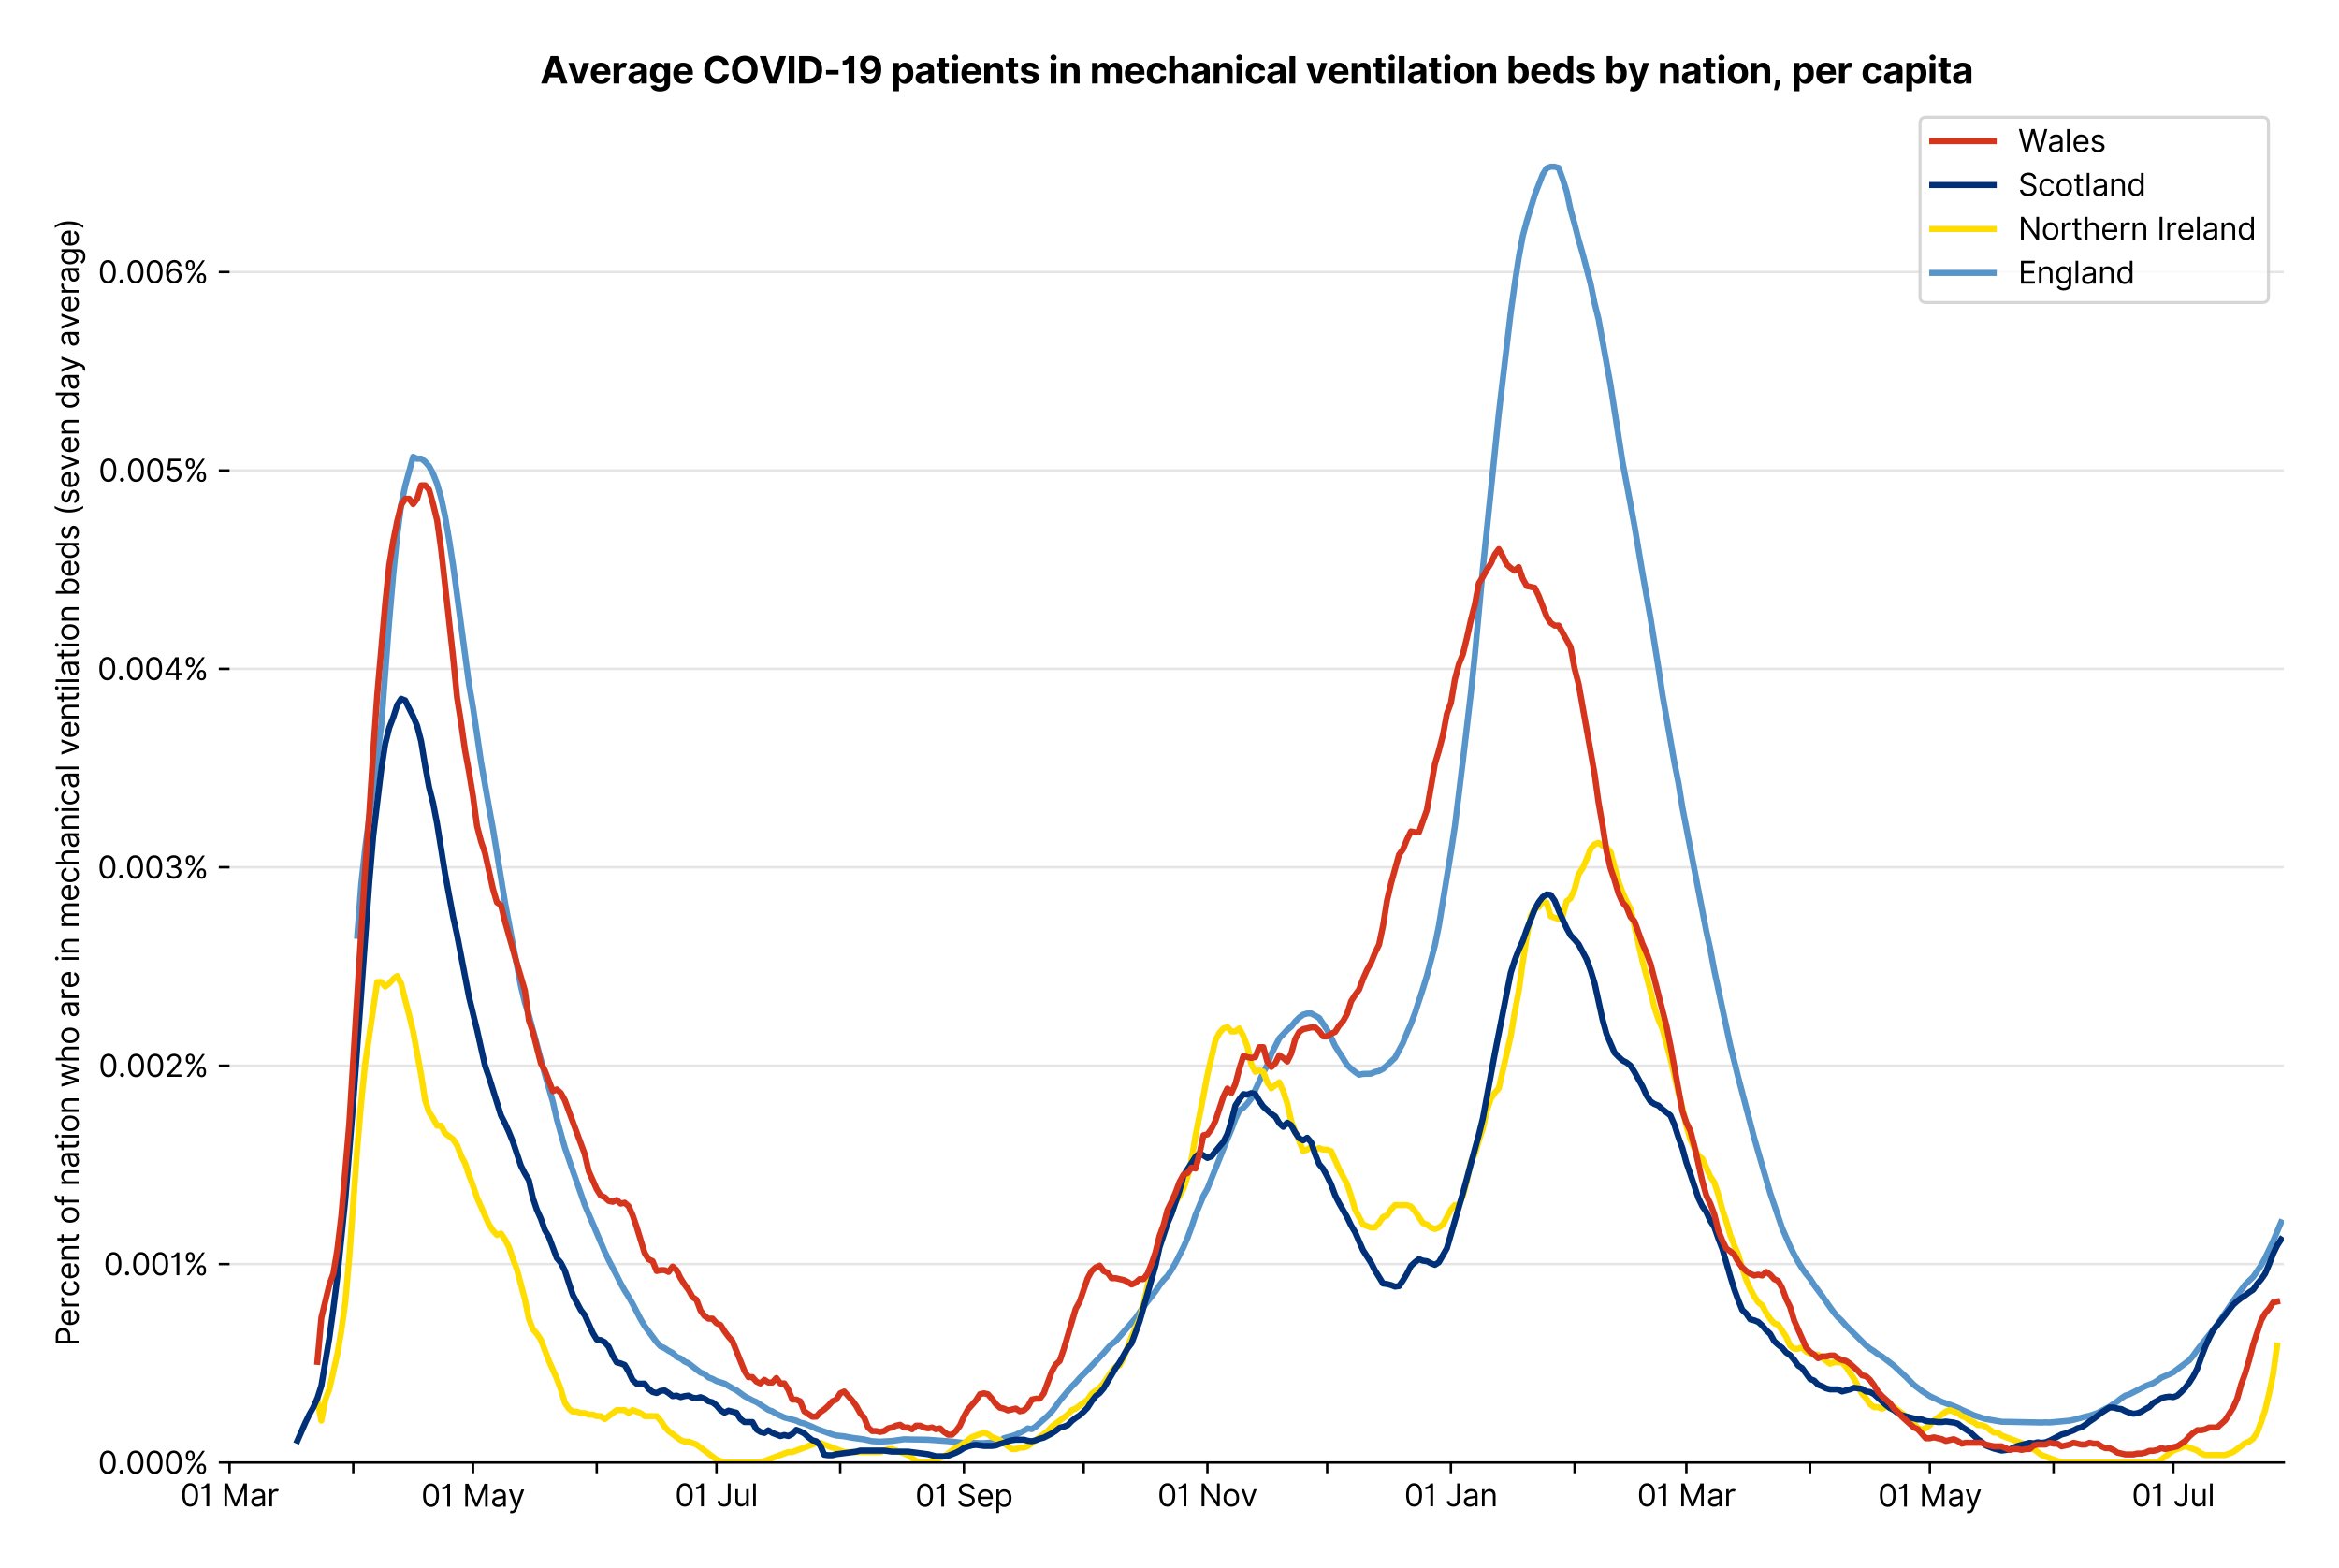 <?xml version="1.0" encoding="utf-8" standalone="no"?>
<!DOCTYPE svg PUBLIC "-//W3C//DTD SVG 1.1//EN"
  "http://www.w3.org/Graphics/SVG/1.1/DTD/svg11.dtd">
<svg version="1.1" viewBox="0 0 762.425 511.234" xmlns="http://www.w3.org/2000/svg" xmlns:xlink="http://www.w3.org/1999/xlink">
 <defs>
  <style type="text/css">*{stroke-linecap:butt;stroke-linejoin:round;}</style>
 </defs>
 <g id="figure_1">
  <g id="patch_1">
   <path d="M 0 511.234 
L 762.425 511.234 
L 762.425 0 
L 0 0 
z
" style="fill:#ffffff;"/>
  </g>
  <g id="axes_1">
   <g id="patch_2">
    <path d="M 74.825 476.745 
L 744.425 476.745 
L 744.425 33.225 
L 74.825 33.225 
z
" style="fill:#ffffff;"/>
   </g>
   <g id="matplotlib.axis_1">
    <g id="xtick_1">
     <g id="line2d_1">
      <defs>
       <path d="M 0 0 
L 0 3.5 
" id="m9478d9f2c2" style="stroke:#000000;stroke-width:0.8;"/>
      </defs>
      <g>
       <use style="stroke:#000000;stroke-width:0.8;" x="74.825" xlink:href="#m9478d9f2c2" y="476.745"/>
      </g>
     </g>
     <g id="text_1">
      <!-- 01 Mar -->
      <g transform="translate(58.788 491.018)scale(0.1 -0.1)">
       <defs>
        <path d="M 2000 -64 
Q 1230 -64 806 561 
Q 382 1186 382 2327 
Q 382 3459 809 4088 
Q 1236 4718 2000 4718 
Q 2764 4718 3191 4088 
Q 3618 3459 3618 2327 
Q 3618 1186 3194 561 
Q 2771 -64 2000 -64 
z
M 2000 436 
Q 2509 436 2791 927 
Q 3073 1418 3073 2327 
Q 3073 3234 2789 3730 
Q 2505 4227 2000 4227 
Q 1496 4227 1211 3730 
Q 927 3234 927 2327 
Q 927 1418 1210 927 
Q 1493 436 2000 436 
z
" id="Inter-Regular-30" transform="scale(0.016)"/>
        <path d="M 1973 4655 
L 1973 0 
L 1409 0 
L 1409 3836 
L 1373 3836 
Q 1341 3773 1209 3692 
Q 1077 3611 868 3551 
Q 659 3491 391 3491 
L 391 3964 
Q 661 3964 859 4061 
Q 1057 4159 1190 4291 
Q 1323 4423 1392 4529 
Q 1461 4636 1473 4655 
L 1973 4655 
z
" id="Inter-Regular-31" transform="scale(0.016)"/>
        <path id="Inter-Regular-20" transform="scale(0.016)"/>
        <path d="M 564 4655 
L 1236 4655 
L 2818 791 
L 2873 791 
L 4455 4655 
L 5127 4655 
L 5127 0 
L 4600 0 
L 4600 3536 
L 4555 3536 
L 3100 0 
L 2591 0 
L 1136 3536 
L 1091 3536 
L 1091 0 
L 564 0 
L 564 4655 
z
" id="Inter-Regular-4d" transform="scale(0.016)"/>
        <path d="M 1518 -82 
Q 1186 -82 916 44 
Q 646 170 486 410 
Q 327 650 327 991 
Q 327 1291 445 1478 
Q 564 1666 761 1773 
Q 959 1880 1199 1933 
Q 1439 1986 1682 2018 
Q 2000 2059 2199 2080 
Q 2398 2102 2490 2154 
Q 2582 2207 2582 2336 
L 2582 2355 
Q 2582 2691 2399 2877 
Q 2216 3064 1846 3064 
Q 1461 3064 1243 2895 
Q 1025 2727 936 2536 
L 427 2718 
Q 564 3036 792 3214 
Q 1021 3393 1292 3464 
Q 1564 3536 1827 3536 
Q 1996 3536 2215 3496 
Q 2434 3457 2640 3334 
Q 2846 3211 2982 2963 
Q 3118 2716 3118 2300 
L 3118 0 
L 2582 0 
L 2582 473 
L 2555 473 
Q 2500 359 2373 229 
Q 2246 100 2034 9 
Q 1823 -82 1518 -82 
z
M 1600 400 
Q 1918 400 2137 525 
Q 2357 650 2469 847 
Q 2582 1045 2582 1264 
L 2582 1755 
Q 2548 1714 2433 1681 
Q 2318 1648 2169 1624 
Q 2021 1600 1881 1583 
Q 1741 1566 1655 1555 
Q 1446 1527 1265 1467 
Q 1084 1407 974 1287 
Q 864 1168 864 964 
Q 864 684 1072 542 
Q 1280 400 1600 400 
z
" id="Inter-Regular-61" transform="scale(0.016)"/>
        <path d="M 491 0 
L 491 3491 
L 1009 3491 
L 1009 2964 
L 1046 2964 
Q 1139 3223 1389 3384 
Q 1639 3545 1955 3545 
Q 2100 3545 2209 3511 
Q 2318 3477 2400 3418 
L 2218 2964 
Q 2161 2993 2085 3010 
Q 2009 3027 1909 3027 
Q 1527 3027 1277 2794 
Q 1027 2561 1027 2209 
L 1027 0 
L 491 0 
z
" id="Inter-Regular-72" transform="scale(0.016)"/>
       </defs>
       <use xlink:href="#Inter-Regular-30"/>
       <use x="62.5" xlink:href="#Inter-Regular-31"/>
       <use x="106.676" xlink:href="#Inter-Regular-20"/>
       <use x="134.801" xlink:href="#Inter-Regular-4d"/>
       <use x="225.994" xlink:href="#Inter-Regular-61"/>
       <use x="282.386" xlink:href="#Inter-Regular-72"/>
      </g>
     </g>
    </g>
    <g id="xtick_2">
     <g id="line2d_2">
      <g>
       <use style="stroke:#000000;stroke-width:0.8;" x="115.156" xlink:href="#m9478d9f2c2" y="476.745"/>
      </g>
     </g>
    </g>
    <g id="xtick_3">
     <g id="line2d_3">
      <g>
       <use style="stroke:#000000;stroke-width:0.8;" x="154.186" xlink:href="#m9478d9f2c2" y="476.745"/>
      </g>
     </g>
     <g id="text_2">
      <!-- 01 May -->
      <g transform="translate(137.283 491.117)scale(0.1 -0.1)">
       <defs>
        <path d="M 818 -1355 
Q 682 -1355 575 -1333 
Q 468 -1311 427 -1291 
L 564 -818 
Q 857 -893 1053 -814 
Q 1250 -736 1391 -345 
L 1509 -18 
L 218 3491 
L 800 3491 
L 1764 709 
L 1800 709 
L 2764 3491 
L 3346 3491 
L 1846 -564 
Q 1550 -1355 818 -1355 
z
" id="Inter-Regular-79" transform="scale(0.016)"/>
       </defs>
       <use xlink:href="#Inter-Regular-30"/>
       <use x="62.5" xlink:href="#Inter-Regular-31"/>
       <use x="106.676" xlink:href="#Inter-Regular-20"/>
       <use x="134.801" xlink:href="#Inter-Regular-4d"/>
       <use x="225.994" xlink:href="#Inter-Regular-61"/>
       <use x="282.386" xlink:href="#Inter-Regular-79"/>
      </g>
     </g>
    </g>
    <g id="xtick_4">
     <g id="line2d_4">
      <g>
       <use style="stroke:#000000;stroke-width:0.8;" x="194.518" xlink:href="#m9478d9f2c2" y="476.745"/>
      </g>
     </g>
    </g>
    <g id="xtick_5">
     <g id="line2d_5">
      <g>
       <use style="stroke:#000000;stroke-width:0.8;" x="233.548" xlink:href="#m9478d9f2c2" y="476.745"/>
      </g>
     </g>
     <g id="text_3">
      <!-- 01 Jul -->
      <g transform="translate(220.004 491.018)scale(0.1 -0.1)">
       <defs>
        <path d="M 2346 4655 
L 2909 4655 
L 2909 1327 
Q 2909 657 2549 296 
Q 2189 -64 1582 -64 
Q 1200 -64 902 76 
Q 605 216 434 475 
Q 264 734 264 1091 
L 818 1091 
Q 818 795 1034 615 
Q 1250 436 1582 436 
Q 1948 436 2147 664 
Q 2346 893 2346 1327 
L 2346 4655 
z
" id="Inter-Regular-4a" transform="scale(0.016)"/>
        <path d="M 2691 1427 
L 2691 3491 
L 3227 3491 
L 3227 0 
L 2691 0 
L 2691 591 
L 2655 591 
Q 2532 325 2273 140 
Q 2014 -45 1618 -45 
Q 1127 -45 809 280 
Q 491 605 491 1273 
L 491 3491 
L 1027 3491 
L 1027 1309 
Q 1027 927 1242 700 
Q 1457 473 1791 473 
Q 1991 473 2199 575 
Q 2407 677 2549 888 
Q 2691 1100 2691 1427 
z
" id="Inter-Regular-75" transform="scale(0.016)"/>
        <path d="M 1027 4655 
L 1027 0 
L 491 0 
L 491 4655 
L 1027 4655 
z
" id="Inter-Regular-6c" transform="scale(0.016)"/>
       </defs>
       <use xlink:href="#Inter-Regular-30"/>
       <use x="62.5" xlink:href="#Inter-Regular-31"/>
       <use x="106.676" xlink:href="#Inter-Regular-20"/>
       <use x="134.801" xlink:href="#Inter-Regular-4a"/>
       <use x="189.063" xlink:href="#Inter-Regular-75"/>
       <use x="247.159" xlink:href="#Inter-Regular-6c"/>
      </g>
     </g>
    </g>
    <g id="xtick_6">
     <g id="line2d_6">
      <g>
       <use style="stroke:#000000;stroke-width:0.8;" x="273.879" xlink:href="#m9478d9f2c2" y="476.745"/>
      </g>
     </g>
    </g>
    <g id="xtick_7">
     <g id="line2d_7">
      <g>
       <use style="stroke:#000000;stroke-width:0.8;" x="314.21" xlink:href="#m9478d9f2c2" y="476.745"/>
      </g>
     </g>
     <g id="text_4">
      <!-- 01 Sep -->
      <g transform="translate(298.323 491.117)scale(0.1 -0.1)">
       <defs>
        <path d="M 3109 3491 
Q 3068 3836 2777 4027 
Q 2486 4218 2064 4218 
Q 1600 4218 1318 3999 
Q 1036 3780 1036 3445 
Q 1036 3195 1189 3042 
Q 1343 2889 1553 2803 
Q 1764 2718 1936 2673 
L 2409 2545 
Q 2591 2498 2815 2414 
Q 3039 2330 3244 2185 
Q 3450 2041 3584 1816 
Q 3718 1591 3718 1264 
Q 3718 886 3521 581 
Q 3325 277 2949 97 
Q 2573 -82 2036 -82 
Q 1286 -82 845 272 
Q 405 627 364 1200 
L 946 1200 
Q 968 936 1124 764 
Q 1280 593 1519 510 
Q 1759 427 2036 427 
Q 2359 427 2616 533 
Q 2873 639 3023 828 
Q 3173 1018 3173 1273 
Q 3173 1505 3043 1650 
Q 2914 1795 2702 1886 
Q 2491 1977 2246 2045 
L 1673 2209 
Q 1127 2366 809 2657 
Q 491 2948 491 3418 
Q 491 3809 703 4101 
Q 916 4393 1276 4555 
Q 1636 4718 2082 4718 
Q 2532 4718 2882 4558 
Q 3232 4398 3437 4120 
Q 3643 3843 3655 3491 
L 3109 3491 
z
" id="Inter-Regular-53" transform="scale(0.016)"/>
        <path d="M 1955 -73 
Q 1450 -73 1085 151 
Q 721 375 524 778 
Q 327 1182 327 1718 
Q 327 2255 524 2665 
Q 721 3075 1074 3305 
Q 1427 3536 1900 3536 
Q 2173 3536 2439 3445 
Q 2705 3355 2923 3151 
Q 3141 2948 3270 2614 
Q 3400 2280 3400 1791 
L 3400 1564 
L 866 1564 
Q 884 1005 1183 707 
Q 1482 409 1955 409 
Q 2271 409 2498 545 
Q 2725 682 2827 955 
L 3346 809 
Q 3223 414 2854 170 
Q 2486 -73 1955 -73 
z
M 866 2027 
L 2855 2027 
Q 2855 2470 2595 2762 
Q 2336 3055 1900 3055 
Q 1593 3055 1368 2911 
Q 1143 2768 1013 2533 
Q 884 2298 866 2027 
z
" id="Inter-Regular-65" transform="scale(0.016)"/>
        <path d="M 491 -1309 
L 491 3491 
L 1009 3491 
L 1009 2936 
L 1073 2936 
Q 1132 3027 1237 3169 
Q 1343 3311 1542 3423 
Q 1741 3536 2082 3536 
Q 2523 3536 2859 3315 
Q 3196 3095 3384 2690 
Q 3573 2286 3573 1736 
Q 3573 1182 3384 776 
Q 3196 370 2861 148 
Q 2527 -73 2091 -73 
Q 1755 -73 1552 39 
Q 1350 152 1241 296 
Q 1132 441 1073 536 
L 1027 536 
L 1027 -1309 
L 491 -1309 
z
M 1018 1745 
Q 1018 1152 1276 780 
Q 1534 409 2018 409 
Q 2355 409 2581 587 
Q 2807 766 2921 1069 
Q 3036 1373 3036 1745 
Q 3036 2114 2923 2410 
Q 2811 2707 2585 2881 
Q 2359 3055 2018 3055 
Q 1527 3055 1272 2693 
Q 1018 2332 1018 1745 
z
" id="Inter-Regular-70" transform="scale(0.016)"/>
       </defs>
       <use xlink:href="#Inter-Regular-30"/>
       <use x="62.5" xlink:href="#Inter-Regular-31"/>
       <use x="106.676" xlink:href="#Inter-Regular-20"/>
       <use x="134.801" xlink:href="#Inter-Regular-53"/>
       <use x="198.58" xlink:href="#Inter-Regular-65"/>
       <use x="256.818" xlink:href="#Inter-Regular-70"/>
      </g>
     </g>
    </g>
    <g id="xtick_8">
     <g id="line2d_8">
      <g>
       <use style="stroke:#000000;stroke-width:0.8;" x="353.241" xlink:href="#m9478d9f2c2" y="476.745"/>
      </g>
     </g>
    </g>
    <g id="xtick_9">
     <g id="line2d_9">
      <g>
       <use style="stroke:#000000;stroke-width:0.8;" x="393.572" xlink:href="#m9478d9f2c2" y="476.745"/>
      </g>
     </g>
     <g id="text_5">
      <!-- 01 Nov -->
      <g transform="translate(377.301 491.018)scale(0.1 -0.1)">
       <defs>
        <path d="M 4255 4655 
L 4255 0 
L 3709 0 
L 1173 3655 
L 1127 3655 
L 1127 0 
L 564 0 
L 564 4655 
L 1109 4655 
L 3655 991 
L 3700 991 
L 3700 4655 
L 4255 4655 
z
" id="Inter-Regular-4e" transform="scale(0.016)"/>
        <path d="M 1909 -73 
Q 1436 -73 1080 152 
Q 725 377 526 781 
Q 327 1186 327 1727 
Q 327 2273 526 2679 
Q 725 3086 1080 3311 
Q 1436 3536 1909 3536 
Q 2382 3536 2737 3311 
Q 3093 3086 3292 2679 
Q 3491 2273 3491 1727 
Q 3491 1186 3292 781 
Q 3093 377 2737 152 
Q 2382 -73 1909 -73 
z
M 1909 409 
Q 2268 409 2500 593 
Q 2732 777 2843 1077 
Q 2955 1377 2955 1727 
Q 2955 2077 2843 2379 
Q 2732 2682 2500 2868 
Q 2268 3055 1909 3055 
Q 1550 3055 1318 2868 
Q 1086 2682 975 2379 
Q 864 2077 864 1727 
Q 864 1377 975 1077 
Q 1086 777 1318 593 
Q 1550 409 1909 409 
z
" id="Inter-Regular-6f" transform="scale(0.016)"/>
        <path d="M 3346 3491 
L 2055 0 
L 1509 0 
L 218 3491 
L 800 3491 
L 1764 709 
L 1800 709 
L 2764 3491 
L 3346 3491 
z
" id="Inter-Regular-76" transform="scale(0.016)"/>
       </defs>
       <use xlink:href="#Inter-Regular-30"/>
       <use x="62.5" xlink:href="#Inter-Regular-31"/>
       <use x="106.676" xlink:href="#Inter-Regular-20"/>
       <use x="134.801" xlink:href="#Inter-Regular-4e"/>
       <use x="210.085" xlink:href="#Inter-Regular-6f"/>
       <use x="269.744" xlink:href="#Inter-Regular-76"/>
      </g>
     </g>
    </g>
    <g id="xtick_10">
     <g id="line2d_10">
      <g>
       <use style="stroke:#000000;stroke-width:0.8;" x="432.602" xlink:href="#m9478d9f2c2" y="476.745"/>
      </g>
     </g>
    </g>
    <g id="xtick_11">
     <g id="line2d_11">
      <g>
       <use style="stroke:#000000;stroke-width:0.8;" x="472.933" xlink:href="#m9478d9f2c2" y="476.745"/>
      </g>
     </g>
     <g id="text_6">
      <!-- 01 Jan -->
      <g transform="translate(457.734 491.018)scale(0.1 -0.1)">
       <defs>
        <path d="M 1027 2100 
L 1027 0 
L 491 0 
L 491 3491 
L 1009 3491 
L 1009 2945 
L 1055 2945 
Q 1177 3211 1427 3373 
Q 1677 3536 2073 3536 
Q 2602 3536 2928 3211 
Q 3255 2886 3255 2218 
L 3255 0 
L 2718 0 
L 2718 2182 
Q 2718 2593 2504 2824 
Q 2291 3055 1918 3055 
Q 1534 3055 1280 2806 
Q 1027 2557 1027 2100 
z
" id="Inter-Regular-6e" transform="scale(0.016)"/>
       </defs>
       <use xlink:href="#Inter-Regular-30"/>
       <use x="62.5" xlink:href="#Inter-Regular-31"/>
       <use x="106.676" xlink:href="#Inter-Regular-20"/>
       <use x="134.801" xlink:href="#Inter-Regular-4a"/>
       <use x="189.063" xlink:href="#Inter-Regular-61"/>
       <use x="245.455" xlink:href="#Inter-Regular-6e"/>
      </g>
     </g>
    </g>
    <g id="xtick_12">
     <g id="line2d_12">
      <g>
       <use style="stroke:#000000;stroke-width:0.8;" x="513.264" xlink:href="#m9478d9f2c2" y="476.745"/>
      </g>
     </g>
    </g>
    <g id="xtick_13">
     <g id="line2d_13">
      <g>
       <use style="stroke:#000000;stroke-width:0.8;" x="549.693" xlink:href="#m9478d9f2c2" y="476.745"/>
      </g>
     </g>
     <g id="text_7">
      <!-- 01 Mar -->
      <g transform="translate(533.656 491.018)scale(0.1 -0.1)">
       <use xlink:href="#Inter-Regular-30"/>
       <use x="62.5" xlink:href="#Inter-Regular-31"/>
       <use x="106.676" xlink:href="#Inter-Regular-20"/>
       <use x="134.801" xlink:href="#Inter-Regular-4d"/>
       <use x="225.994" xlink:href="#Inter-Regular-61"/>
       <use x="282.386" xlink:href="#Inter-Regular-72"/>
      </g>
     </g>
    </g>
    <g id="xtick_14">
     <g id="line2d_14">
      <g>
       <use style="stroke:#000000;stroke-width:0.8;" x="590.024" xlink:href="#m9478d9f2c2" y="476.745"/>
      </g>
     </g>
    </g>
    <g id="xtick_15">
     <g id="line2d_15">
      <g>
       <use style="stroke:#000000;stroke-width:0.8;" x="629.054" xlink:href="#m9478d9f2c2" y="476.745"/>
      </g>
     </g>
     <g id="text_8">
      <!-- 01 May -->
      <g transform="translate(612.151 491.117)scale(0.1 -0.1)">
       <use xlink:href="#Inter-Regular-30"/>
       <use x="62.5" xlink:href="#Inter-Regular-31"/>
       <use x="106.676" xlink:href="#Inter-Regular-20"/>
       <use x="134.801" xlink:href="#Inter-Regular-4d"/>
       <use x="225.994" xlink:href="#Inter-Regular-61"/>
       <use x="282.386" xlink:href="#Inter-Regular-79"/>
      </g>
     </g>
    </g>
    <g id="xtick_16">
     <g id="line2d_16">
      <g>
       <use style="stroke:#000000;stroke-width:0.8;" x="669.385" xlink:href="#m9478d9f2c2" y="476.745"/>
      </g>
     </g>
    </g>
    <g id="xtick_17">
     <g id="line2d_17">
      <g>
       <use style="stroke:#000000;stroke-width:0.8;" x="708.415" xlink:href="#m9478d9f2c2" y="476.745"/>
      </g>
     </g>
     <g id="text_9">
      <!-- 01 Jul -->
      <g transform="translate(694.872 491.018)scale(0.1 -0.1)">
       <use xlink:href="#Inter-Regular-30"/>
       <use x="62.5" xlink:href="#Inter-Regular-31"/>
       <use x="106.676" xlink:href="#Inter-Regular-20"/>
       <use x="134.801" xlink:href="#Inter-Regular-4a"/>
       <use x="189.063" xlink:href="#Inter-Regular-75"/>
       <use x="247.159" xlink:href="#Inter-Regular-6c"/>
      </g>
     </g>
    </g>
   </g>
   <g id="matplotlib.axis_2">
    <g id="ytick_1">
     <g id="line2d_18">
      <path clip-path="url(#p63594d6154)" d="M 74.825 476.745 
L 744.425 476.745 
" style="fill:none;stroke:#e5e5e5;stroke-linecap:square;stroke-width:0.8;"/>
     </g>
     <g id="line2d_19">
      <defs>
       <path d="M 0 0 
L -3.5 0 
" id="m04d0f5a4b5" style="stroke:#000000;stroke-width:0.8;"/>
      </defs>
      <g>
       <use style="stroke:#000000;stroke-width:0.8;" x="74.825" xlink:href="#m04d0f5a4b5" y="476.745"/>
      </g>
     </g>
     <g id="text_10">
      <!-- 0.000% -->
      <g transform="translate(31.944 480.382)scale(0.1 -0.1)">
       <defs>
        <path d="M 882 -36 
Q 714 -36 593 84 
Q 473 205 473 373 
Q 473 541 593 661 
Q 714 782 882 782 
Q 1050 782 1170 661 
Q 1291 541 1291 373 
Q 1291 205 1170 84 
Q 1050 -36 882 -36 
z
" id="Inter-Regular-2e" transform="scale(0.016)"/>
        <path d="M 2855 873 
L 2855 1118 
Q 2855 1373 2960 1585 
Q 3066 1798 3269 1926 
Q 3473 2055 3764 2055 
Q 4059 2055 4259 1926 
Q 4459 1798 4561 1585 
Q 4664 1373 4664 1118 
L 4664 873 
Q 4664 618 4560 405 
Q 4457 193 4256 64 
Q 4055 -64 3764 -64 
Q 3468 -64 3266 64 
Q 3064 193 2959 405 
Q 2855 618 2855 873 
z
M 536 3536 
L 536 3782 
Q 536 4036 642 4248 
Q 748 4461 951 4589 
Q 1155 4718 1446 4718 
Q 1741 4718 1941 4589 
Q 2141 4461 2243 4248 
Q 2346 4036 2346 3782 
L 2346 3536 
Q 2346 3282 2242 3069 
Q 2139 2857 1937 2728 
Q 1736 2600 1446 2600 
Q 1150 2600 948 2728 
Q 746 2857 641 3069 
Q 536 3282 536 3536 
z
M 709 0 
L 3909 4655 
L 4427 4655 
L 1227 0 
L 709 0 
z
M 3318 1118 
L 3318 873 
Q 3318 661 3418 494 
Q 3518 327 3764 327 
Q 4002 327 4101 494 
Q 4200 661 4200 873 
L 4200 1118 
Q 4200 1330 4104 1497 
Q 4009 1664 3764 1664 
Q 3525 1664 3421 1497 
Q 3318 1330 3318 1118 
z
M 1000 3782 
L 1000 3536 
Q 1000 3325 1100 3158 
Q 1200 2991 1446 2991 
Q 1684 2991 1783 3158 
Q 1882 3325 1882 3536 
L 1882 3782 
Q 1882 3993 1786 4160 
Q 1691 4327 1446 4327 
Q 1207 4327 1103 4160 
Q 1000 3993 1000 3782 
z
" id="Inter-Regular-25" transform="scale(0.016)"/>
       </defs>
       <use xlink:href="#Inter-Regular-30"/>
       <use x="62.5" xlink:href="#Inter-Regular-2e"/>
       <use x="90.057" xlink:href="#Inter-Regular-30"/>
       <use x="152.557" xlink:href="#Inter-Regular-30"/>
       <use x="215.057" xlink:href="#Inter-Regular-30"/>
       <use x="277.557" xlink:href="#Inter-Regular-25"/>
      </g>
     </g>
    </g>
    <g id="ytick_2">
     <g id="line2d_20">
      <path clip-path="url(#p63594d6154)" d="M 74.825 412.067 
L 744.425 412.067 
" style="fill:none;stroke:#e5e5e5;stroke-linecap:square;stroke-width:0.8;"/>
     </g>
     <g id="line2d_21">
      <g>
       <use style="stroke:#000000;stroke-width:0.8;" x="74.825" xlink:href="#m04d0f5a4b5" y="412.067"/>
      </g>
     </g>
     <g id="text_11">
      <!-- 0.001% -->
      <g transform="translate(33.777 415.704)scale(0.1 -0.1)">
       <use xlink:href="#Inter-Regular-30"/>
       <use x="62.5" xlink:href="#Inter-Regular-2e"/>
       <use x="90.057" xlink:href="#Inter-Regular-30"/>
       <use x="152.557" xlink:href="#Inter-Regular-30"/>
       <use x="215.057" xlink:href="#Inter-Regular-31"/>
       <use x="259.233" xlink:href="#Inter-Regular-25"/>
      </g>
     </g>
    </g>
    <g id="ytick_3">
     <g id="line2d_22">
      <path clip-path="url(#p63594d6154)" d="M 74.825 347.389 
L 744.425 347.389 
" style="fill:none;stroke:#e5e5e5;stroke-linecap:square;stroke-width:0.8;"/>
     </g>
     <g id="line2d_23">
      <g>
       <use style="stroke:#000000;stroke-width:0.8;" x="74.825" xlink:href="#m04d0f5a4b5" y="347.389"/>
      </g>
     </g>
     <g id="text_12">
      <!-- 0.002% -->
      <g transform="translate(32.142 351.026)scale(0.1 -0.1)">
       <defs>
        <path d="M 482 0 
L 482 409 
L 2018 2091 
Q 2289 2386 2464 2605 
Q 2639 2825 2724 3019 
Q 2809 3214 2809 3427 
Q 2809 3795 2553 4011 
Q 2298 4227 1918 4227 
Q 1514 4227 1275 3985 
Q 1036 3743 1036 3345 
L 500 3345 
Q 500 3755 688 4064 
Q 877 4373 1203 4545 
Q 1530 4718 1936 4718 
Q 2346 4718 2661 4545 
Q 2977 4373 3156 4079 
Q 3336 3786 3336 3427 
Q 3336 3170 3244 2926 
Q 3152 2682 2926 2383 
Q 2700 2084 2300 1655 
L 1255 536 
L 1255 500 
L 3418 500 
L 3418 0 
L 482 0 
z
" id="Inter-Regular-32" transform="scale(0.016)"/>
       </defs>
       <use xlink:href="#Inter-Regular-30"/>
       <use x="62.5" xlink:href="#Inter-Regular-2e"/>
       <use x="90.057" xlink:href="#Inter-Regular-30"/>
       <use x="152.557" xlink:href="#Inter-Regular-30"/>
       <use x="215.057" xlink:href="#Inter-Regular-32"/>
       <use x="275.568" xlink:href="#Inter-Regular-25"/>
      </g>
     </g>
    </g>
    <g id="ytick_4">
     <g id="line2d_24">
      <path clip-path="url(#p63594d6154)" d="M 74.825 282.711 
L 744.425 282.711 
" style="fill:none;stroke:#e5e5e5;stroke-linecap:square;stroke-width:0.8;"/>
     </g>
     <g id="line2d_25">
      <g>
       <use style="stroke:#000000;stroke-width:0.8;" x="74.825" xlink:href="#m04d0f5a4b5" y="282.711"/>
      </g>
     </g>
     <g id="text_13">
      <!-- 0.003% -->
      <g transform="translate(31.83 286.348)scale(0.1 -0.1)">
       <defs>
        <path d="M 2055 -64 
Q 1605 -64 1253 90 
Q 902 245 696 521 
Q 491 798 473 1164 
L 1046 1164 
Q 1071 827 1356 631 
Q 1641 436 2046 436 
Q 2493 436 2783 664 
Q 3073 893 3073 1264 
Q 3073 1650 2787 1893 
Q 2502 2136 1973 2136 
L 1600 2136 
L 1600 2636 
L 1973 2636 
Q 2386 2636 2647 2856 
Q 2909 3077 2909 3445 
Q 2909 3798 2679 4012 
Q 2450 4227 2064 4227 
Q 1823 4227 1610 4139 
Q 1398 4052 1264 3887 
Q 1130 3723 1118 3491 
L 573 3491 
Q 586 3857 793 4133 
Q 1000 4409 1335 4563 
Q 1671 4718 2073 4718 
Q 2505 4718 2814 4544 
Q 3123 4370 3289 4086 
Q 3455 3802 3455 3473 
Q 3455 3080 3249 2802 
Q 3043 2525 2691 2418 
L 2691 2382 
Q 3132 2309 3379 2008 
Q 3627 1707 3627 1264 
Q 3627 884 3421 583 
Q 3216 282 2861 109 
Q 2507 -64 2055 -64 
z
" id="Inter-Regular-33" transform="scale(0.016)"/>
       </defs>
       <use xlink:href="#Inter-Regular-30"/>
       <use x="62.5" xlink:href="#Inter-Regular-2e"/>
       <use x="90.057" xlink:href="#Inter-Regular-30"/>
       <use x="152.557" xlink:href="#Inter-Regular-30"/>
       <use x="215.057" xlink:href="#Inter-Regular-33"/>
       <use x="278.693" xlink:href="#Inter-Regular-25"/>
      </g>
     </g>
    </g>
    <g id="ytick_5">
     <g id="line2d_26">
      <path clip-path="url(#p63594d6154)" d="M 74.825 218.033 
L 744.425 218.033 
" style="fill:none;stroke:#e5e5e5;stroke-linecap:square;stroke-width:0.8;"/>
     </g>
     <g id="line2d_27">
      <g>
       <use style="stroke:#000000;stroke-width:0.8;" x="74.825" xlink:href="#m04d0f5a4b5" y="218.033"/>
      </g>
     </g>
     <g id="text_14">
      <!-- 0.004% -->
      <g transform="translate(31.773 221.67)scale(0.1 -0.1)">
       <defs>
        <path d="M 373 955 
L 373 1418 
L 2418 4655 
L 3100 4655 
L 3100 1455 
L 3736 1455 
L 3736 955 
L 3100 955 
L 3100 0 
L 2564 0 
L 2564 955 
L 373 955 
z
M 2564 1455 
L 2564 3936 
L 2527 3936 
L 982 1491 
L 982 1455 
L 2564 1455 
z
" id="Inter-Regular-34" transform="scale(0.016)"/>
       </defs>
       <use xlink:href="#Inter-Regular-30"/>
       <use x="62.5" xlink:href="#Inter-Regular-2e"/>
       <use x="90.057" xlink:href="#Inter-Regular-30"/>
       <use x="152.557" xlink:href="#Inter-Regular-30"/>
       <use x="215.057" xlink:href="#Inter-Regular-34"/>
       <use x="279.261" xlink:href="#Inter-Regular-25"/>
      </g>
     </g>
    </g>
    <g id="ytick_6">
     <g id="line2d_28">
      <path clip-path="url(#p63594d6154)" d="M 74.825 153.355 
L 744.425 153.355 
" style="fill:none;stroke:#e5e5e5;stroke-linecap:square;stroke-width:0.8;"/>
     </g>
     <g id="line2d_29">
      <g>
       <use style="stroke:#000000;stroke-width:0.8;" x="74.825" xlink:href="#m04d0f5a4b5" y="153.355"/>
      </g>
     </g>
     <g id="text_15">
      <!-- 0.005% -->
      <g transform="translate(32.114 156.992)scale(0.1 -0.1)">
       <defs>
        <path d="M 1936 -64 
Q 1536 -64 1216 95 
Q 896 255 702 532 
Q 509 809 491 1164 
L 1036 1164 
Q 1068 848 1324 642 
Q 1580 436 1936 436 
Q 2223 436 2447 570 
Q 2671 705 2799 940 
Q 2927 1175 2927 1473 
Q 2927 1777 2794 2017 
Q 2661 2257 2429 2395 
Q 2198 2534 1900 2536 
Q 1686 2539 1461 2472 
Q 1236 2405 1091 2300 
L 564 2364 
L 846 4655 
L 3264 4655 
L 3264 4155 
L 1318 4155 
L 1155 2782 
L 1182 2782 
Q 1325 2895 1541 2970 
Q 1757 3045 1991 3045 
Q 2418 3045 2753 2842 
Q 3089 2639 3281 2286 
Q 3473 1934 3473 1482 
Q 3473 1036 3274 687 
Q 3075 339 2727 137 
Q 2380 -64 1936 -64 
z
" id="Inter-Regular-35" transform="scale(0.016)"/>
       </defs>
       <use xlink:href="#Inter-Regular-30"/>
       <use x="62.5" xlink:href="#Inter-Regular-2e"/>
       <use x="90.057" xlink:href="#Inter-Regular-30"/>
       <use x="152.557" xlink:href="#Inter-Regular-30"/>
       <use x="215.057" xlink:href="#Inter-Regular-35"/>
       <use x="275.852" xlink:href="#Inter-Regular-25"/>
      </g>
     </g>
    </g>
    <g id="ytick_7">
     <g id="line2d_30">
      <path clip-path="url(#p63594d6154)" d="M 74.825 88.677 
L 744.425 88.677 
" style="fill:none;stroke:#e5e5e5;stroke-linecap:square;stroke-width:0.8;"/>
     </g>
     <g id="line2d_31">
      <g>
       <use style="stroke:#000000;stroke-width:0.8;" x="74.825" xlink:href="#m04d0f5a4b5" y="88.677"/>
      </g>
     </g>
     <g id="text_16">
      <!-- 0.006% -->
      <g transform="translate(31.958 92.314)scale(0.1 -0.1)">
       <defs>
        <path d="M 2027 -64 
Q 1741 -59 1454 45 
Q 1168 150 932 399 
Q 696 648 552 1074 
Q 409 1500 409 2145 
Q 409 3386 861 4056 
Q 1314 4727 2100 4727 
Q 2686 4727 3073 4384 
Q 3461 4041 3546 3491 
L 2991 3491 
Q 2914 3811 2691 4019 
Q 2468 4227 2100 4227 
Q 1559 4227 1249 3755 
Q 939 3284 936 2427 
L 973 2427 
Q 1164 2716 1461 2880 
Q 1759 3045 2118 3045 
Q 2518 3045 2850 2846 
Q 3182 2648 3382 2299 
Q 3582 1950 3582 1500 
Q 3582 1068 3389 710 
Q 3196 352 2847 142 
Q 2498 -68 2027 -64 
z
M 2027 436 
Q 2314 436 2542 579 
Q 2771 723 2903 964 
Q 3036 1205 3036 1500 
Q 3036 1789 2908 2026 
Q 2780 2264 2556 2404 
Q 2332 2545 2046 2545 
Q 1757 2545 1525 2397 
Q 1293 2250 1157 2010 
Q 1021 1770 1018 1491 
Q 1018 1214 1149 973 
Q 1280 732 1508 584 
Q 1736 436 2027 436 
z
" id="Inter-Regular-36" transform="scale(0.016)"/>
       </defs>
       <use xlink:href="#Inter-Regular-30"/>
       <use x="62.5" xlink:href="#Inter-Regular-2e"/>
       <use x="90.057" xlink:href="#Inter-Regular-30"/>
       <use x="152.557" xlink:href="#Inter-Regular-30"/>
       <use x="215.057" xlink:href="#Inter-Regular-36"/>
       <use x="277.415" xlink:href="#Inter-Regular-25"/>
      </g>
     </g>
    </g>
    <g id="text_17">
     <!-- Percent of nation who are in mechanical ventilation beds (seven day average) -->
     <g transform="translate(25.614 438.816)rotate(-90)scale(0.1 -0.1)">
      <defs>
       <path d="M 564 0 
L 564 4655 
L 2136 4655 
Q 2684 4655 3033 4458 
Q 3382 4261 3550 3927 
Q 3718 3593 3718 3182 
Q 3718 2770 3551 2434 
Q 3384 2098 3036 1899 
Q 2689 1700 2146 1700 
L 1127 1700 
L 1127 0 
L 564 0 
z
M 1127 2200 
L 2127 2200 
Q 2689 2200 2926 2482 
Q 3164 2764 3164 3182 
Q 3164 3602 2925 3878 
Q 2686 4155 2118 4155 
L 1127 4155 
L 1127 2200 
z
" id="Inter-Regular-50" transform="scale(0.016)"/>
       <path d="M 1909 -73 
Q 1418 -73 1063 159 
Q 709 391 518 798 
Q 327 1205 327 1727 
Q 327 2259 524 2667 
Q 721 3075 1074 3305 
Q 1427 3536 1900 3536 
Q 2268 3536 2563 3400 
Q 2859 3264 3047 3018 
Q 3236 2773 3282 2445 
L 2746 2445 
Q 2684 2684 2474 2869 
Q 2264 3055 1909 3055 
Q 1439 3055 1151 2697 
Q 864 2339 864 1745 
Q 864 1139 1148 774 
Q 1432 409 1909 409 
Q 2223 409 2447 570 
Q 2671 732 2746 1018 
L 3282 1018 
Q 3236 709 3058 462 
Q 2880 216 2588 71 
Q 2296 -73 1909 -73 
z
" id="Inter-Regular-63" transform="scale(0.016)"/>
       <path d="M 2009 3491 
L 2009 3036 
L 1264 3036 
L 1264 1000 
Q 1264 773 1331 660 
Q 1398 548 1503 510 
Q 1609 473 1727 473 
Q 1816 473 1873 483 
Q 1930 493 1964 500 
L 2073 18 
Q 2018 -2 1920 -23 
Q 1823 -45 1673 -45 
Q 1446 -45 1228 52 
Q 1011 150 869 350 
Q 727 550 727 855 
L 727 3036 
L 200 3036 
L 200 3491 
L 727 3491 
L 727 4327 
L 1264 4327 
L 1264 3491 
L 2009 3491 
z
" id="Inter-Regular-74" transform="scale(0.016)"/>
       <path d="M 2046 3491 
L 2046 3036 
L 1264 3036 
L 1264 0 
L 727 0 
L 727 3036 
L 164 3036 
L 164 3491 
L 727 3491 
L 727 3973 
Q 727 4273 868 4473 
Q 1009 4673 1234 4773 
Q 1459 4873 1709 4873 
Q 1907 4873 2032 4841 
Q 2157 4809 2218 4782 
L 2064 4318 
Q 2023 4332 1951 4352 
Q 1880 4373 1764 4373 
Q 1498 4373 1381 4239 
Q 1264 4105 1264 3845 
L 1264 3491 
L 2046 3491 
z
" id="Inter-Regular-66" transform="scale(0.016)"/>
       <path d="M 491 0 
L 491 3491 
L 1027 3491 
L 1027 0 
L 491 0 
z
M 764 4073 
Q 607 4073 494 4179 
Q 382 4286 382 4436 
Q 382 4586 494 4693 
Q 607 4800 764 4800 
Q 921 4800 1033 4693 
Q 1146 4586 1146 4436 
Q 1146 4286 1033 4179 
Q 921 4073 764 4073 
z
" id="Inter-Regular-69" transform="scale(0.016)"/>
       <path d="M 1282 0 
L 218 3491 
L 782 3491 
L 1536 818 
L 1573 818 
L 2318 3491 
L 2891 3491 
L 3627 827 
L 3664 827 
L 4418 3491 
L 4982 3491 
L 3918 0 
L 3391 0 
L 2627 2682 
L 2573 2682 
L 1809 0 
L 1282 0 
z
" id="Inter-Regular-77" transform="scale(0.016)"/>
       <path d="M 1027 2100 
L 1027 0 
L 491 0 
L 491 4655 
L 1027 4655 
L 1027 2945 
L 1073 2945 
Q 1196 3216 1442 3376 
Q 1689 3536 2100 3536 
Q 2636 3536 2963 3213 
Q 3291 2891 3291 2218 
L 3291 0 
L 2755 0 
L 2755 2182 
Q 2755 2598 2540 2826 
Q 2325 3055 1946 3055 
Q 1548 3055 1287 2806 
Q 1027 2557 1027 2100 
z
" id="Inter-Regular-68" transform="scale(0.016)"/>
       <path d="M 491 0 
L 491 3491 
L 1009 3491 
L 1009 2945 
L 1055 2945 
Q 1164 3225 1407 3380 
Q 1650 3536 1991 3536 
Q 2336 3536 2567 3380 
Q 2798 3225 2927 2945 
L 2964 2945 
Q 3098 3216 3366 3376 
Q 3634 3536 4009 3536 
Q 4477 3536 4775 3244 
Q 5073 2952 5073 2336 
L 5073 0 
L 4536 0 
L 4536 2336 
Q 4536 2723 4325 2889 
Q 4114 3055 3827 3055 
Q 3459 3055 3257 2833 
Q 3055 2611 3055 2273 
L 3055 0 
L 2509 0 
L 2509 2391 
Q 2509 2689 2316 2872 
Q 2123 3055 1818 3055 
Q 1609 3055 1428 2943 
Q 1248 2832 1137 2635 
Q 1027 2439 1027 2182 
L 1027 0 
L 491 0 
z
" id="Inter-Regular-6d" transform="scale(0.016)"/>
       <path d="M 564 0 
L 564 4655 
L 1100 4655 
L 1100 2936 
L 1146 2936 
Q 1205 3027 1310 3169 
Q 1416 3311 1615 3423 
Q 1814 3536 2155 3536 
Q 2596 3536 2932 3315 
Q 3268 3095 3457 2690 
Q 3646 2286 3646 1736 
Q 3646 1182 3457 776 
Q 3268 370 2934 148 
Q 2600 -73 2164 -73 
Q 1827 -73 1625 39 
Q 1423 152 1314 296 
Q 1205 441 1146 536 
L 1082 536 
L 1082 0 
L 564 0 
z
M 1091 1745 
Q 1091 1152 1349 780 
Q 1607 409 2091 409 
Q 2427 409 2653 587 
Q 2880 766 2994 1069 
Q 3109 1373 3109 1745 
Q 3109 2114 2996 2410 
Q 2884 2707 2658 2881 
Q 2432 3055 2091 3055 
Q 1600 3055 1345 2693 
Q 1091 2332 1091 1745 
z
" id="Inter-Regular-62" transform="scale(0.016)"/>
       <path d="M 1809 -73 
Q 1373 -73 1039 148 
Q 705 370 516 776 
Q 327 1182 327 1736 
Q 327 2286 516 2690 
Q 705 3095 1041 3315 
Q 1377 3536 1818 3536 
Q 2159 3536 2358 3423 
Q 2557 3311 2662 3169 
Q 2768 3027 2827 2936 
L 2873 2936 
L 2873 4655 
L 3409 4655 
L 3409 0 
L 2891 0 
L 2891 536 
L 2827 536 
Q 2768 441 2659 296 
Q 2550 152 2348 39 
Q 2146 -73 1809 -73 
z
M 1882 409 
Q 2366 409 2624 780 
Q 2882 1152 2882 1745 
Q 2882 2332 2627 2693 
Q 2373 3055 1882 3055 
Q 1541 3055 1315 2881 
Q 1089 2707 976 2410 
Q 864 2114 864 1745 
Q 864 1373 978 1069 
Q 1093 766 1319 587 
Q 1546 409 1882 409 
z
" id="Inter-Regular-64" transform="scale(0.016)"/>
       <path d="M 2964 2709 
L 2482 2573 
Q 2411 2755 2245 2914 
Q 2080 3073 1727 3073 
Q 1407 3073 1194 2926 
Q 982 2780 982 2555 
Q 982 2355 1127 2239 
Q 1273 2123 1582 2045 
L 2100 1918 
Q 3027 1691 3027 973 
Q 3027 673 2855 436 
Q 2684 200 2377 63 
Q 2071 -73 1664 -73 
Q 1130 -73 780 159 
Q 430 391 336 836 
L 846 964 
Q 989 400 1655 400 
Q 2030 400 2251 560 
Q 2473 720 2473 945 
Q 2473 1316 1955 1436 
L 1373 1573 
Q 893 1686 669 1926 
Q 446 2166 446 2527 
Q 446 2823 613 3050 
Q 780 3277 1069 3406 
Q 1359 3536 1727 3536 
Q 2246 3536 2542 3309 
Q 2839 3082 2964 2709 
z
" id="Inter-Regular-73" transform="scale(0.016)"/>
       <path d="M 682 1964 
Q 682 2823 906 3544 
Q 1130 4266 1546 4873 
L 2018 4873 
Q 1800 4573 1623 4095 
Q 1446 3618 1341 3061 
Q 1236 2505 1236 1964 
Q 1236 1423 1341 866 
Q 1446 309 1623 -168 
Q 1800 -645 2018 -945 
L 1546 -945 
Q 1130 -339 906 383 
Q 682 1105 682 1964 
z
" id="Inter-Regular-28" transform="scale(0.016)"/>
       <path d="M 1900 -1382 
Q 1316 -1382 976 -1169 
Q 636 -957 473 -682 
L 900 -382 
Q 973 -477 1084 -601 
Q 1196 -725 1390 -817 
Q 1584 -909 1900 -909 
Q 2323 -909 2598 -704 
Q 2873 -500 2873 -64 
L 2873 645 
L 2827 645 
Q 2768 550 2660 410 
Q 2552 270 2351 162 
Q 2150 55 1809 55 
Q 1386 55 1051 255 
Q 716 455 521 836 
Q 327 1218 327 1764 
Q 327 2300 516 2699 
Q 705 3098 1041 3317 
Q 1377 3536 1818 3536 
Q 2159 3536 2360 3423 
Q 2561 3311 2669 3169 
Q 2777 3027 2836 2936 
L 2891 2936 
L 2891 3491 
L 3409 3491 
L 3409 -100 
Q 3409 -550 3205 -833 
Q 3002 -1116 2660 -1249 
Q 2318 -1382 1900 -1382 
z
M 1882 536 
Q 2366 536 2624 864 
Q 2882 1193 2882 1773 
Q 2882 2339 2627 2697 
Q 2373 3055 1882 3055 
Q 1541 3055 1315 2882 
Q 1089 2709 976 2418 
Q 864 2127 864 1773 
Q 864 1227 1120 881 
Q 1377 536 1882 536 
z
" id="Inter-Regular-67" transform="scale(0.016)"/>
       <path d="M 1638 1940 
Q 1638 1081 1414 359 
Q 1191 -362 775 -969 
L 302 -969 
Q 520 -669 697 -191 
Q 875 286 979 842 
Q 1084 1399 1084 1940 
Q 1084 2481 979 3038 
Q 875 3595 697 4072 
Q 520 4549 302 4849 
L 775 4849 
Q 1191 4243 1414 3521 
Q 1638 2799 1638 1940 
z
" id="Inter-Regular-29" transform="scale(0.016)"/>
      </defs>
      <use xlink:href="#Inter-Regular-50"/>
      <use x="63.494" xlink:href="#Inter-Regular-65"/>
      <use x="121.733" xlink:href="#Inter-Regular-72"/>
      <use x="160.085" xlink:href="#Inter-Regular-63"/>
      <use x="215.909" xlink:href="#Inter-Regular-65"/>
      <use x="274.148" xlink:href="#Inter-Regular-6e"/>
      <use x="332.671" xlink:href="#Inter-Regular-74"/>
      <use x="369.034" xlink:href="#Inter-Regular-20"/>
      <use x="397.159" xlink:href="#Inter-Regular-6f"/>
      <use x="456.818" xlink:href="#Inter-Regular-66"/>
      <use x="492.898" xlink:href="#Inter-Regular-20"/>
      <use x="521.023" xlink:href="#Inter-Regular-6e"/>
      <use x="579.546" xlink:href="#Inter-Regular-61"/>
      <use x="635.938" xlink:href="#Inter-Regular-74"/>
      <use x="672.301" xlink:href="#Inter-Regular-69"/>
      <use x="696.023" xlink:href="#Inter-Regular-6f"/>
      <use x="755.682" xlink:href="#Inter-Regular-6e"/>
      <use x="814.205" xlink:href="#Inter-Regular-20"/>
      <use x="842.33" xlink:href="#Inter-Regular-77"/>
      <use x="923.58" xlink:href="#Inter-Regular-68"/>
      <use x="982.671" xlink:href="#Inter-Regular-6f"/>
      <use x="1042.33" xlink:href="#Inter-Regular-20"/>
      <use x="1070.455" xlink:href="#Inter-Regular-61"/>
      <use x="1126.847" xlink:href="#Inter-Regular-72"/>
      <use x="1165.199" xlink:href="#Inter-Regular-65"/>
      <use x="1223.438" xlink:href="#Inter-Regular-20"/>
      <use x="1251.563" xlink:href="#Inter-Regular-69"/>
      <use x="1275.284" xlink:href="#Inter-Regular-6e"/>
      <use x="1333.807" xlink:href="#Inter-Regular-20"/>
      <use x="1361.932" xlink:href="#Inter-Regular-6d"/>
      <use x="1448.864" xlink:href="#Inter-Regular-65"/>
      <use x="1507.103" xlink:href="#Inter-Regular-63"/>
      <use x="1562.926" xlink:href="#Inter-Regular-68"/>
      <use x="1622.017" xlink:href="#Inter-Regular-61"/>
      <use x="1678.409" xlink:href="#Inter-Regular-6e"/>
      <use x="1736.932" xlink:href="#Inter-Regular-69"/>
      <use x="1760.654" xlink:href="#Inter-Regular-63"/>
      <use x="1816.478" xlink:href="#Inter-Regular-61"/>
      <use x="1872.87" xlink:href="#Inter-Regular-6c"/>
      <use x="1896.591" xlink:href="#Inter-Regular-20"/>
      <use x="1924.716" xlink:href="#Inter-Regular-76"/>
      <use x="1980.398" xlink:href="#Inter-Regular-65"/>
      <use x="2038.637" xlink:href="#Inter-Regular-6e"/>
      <use x="2097.159" xlink:href="#Inter-Regular-74"/>
      <use x="2133.523" xlink:href="#Inter-Regular-69"/>
      <use x="2157.245" xlink:href="#Inter-Regular-6c"/>
      <use x="2180.966" xlink:href="#Inter-Regular-61"/>
      <use x="2237.358" xlink:href="#Inter-Regular-74"/>
      <use x="2273.722" xlink:href="#Inter-Regular-69"/>
      <use x="2297.444" xlink:href="#Inter-Regular-6f"/>
      <use x="2357.103" xlink:href="#Inter-Regular-6e"/>
      <use x="2415.625" xlink:href="#Inter-Regular-20"/>
      <use x="2443.75" xlink:href="#Inter-Regular-62"/>
      <use x="2505.824" xlink:href="#Inter-Regular-65"/>
      <use x="2564.063" xlink:href="#Inter-Regular-64"/>
      <use x="2626.137" xlink:href="#Inter-Regular-73"/>
      <use x="2678.41" xlink:href="#Inter-Regular-20"/>
      <use x="2706.535" xlink:href="#Inter-Regular-28"/>
      <use x="2742.756" xlink:href="#Inter-Regular-73"/>
      <use x="2795.029" xlink:href="#Inter-Regular-65"/>
      <use x="2853.267" xlink:href="#Inter-Regular-76"/>
      <use x="2908.949" xlink:href="#Inter-Regular-65"/>
      <use x="2967.188" xlink:href="#Inter-Regular-6e"/>
      <use x="3025.711" xlink:href="#Inter-Regular-20"/>
      <use x="3053.836" xlink:href="#Inter-Regular-64"/>
      <use x="3115.91" xlink:href="#Inter-Regular-61"/>
      <use x="3172.302" xlink:href="#Inter-Regular-79"/>
      <use x="3227.983" xlink:href="#Inter-Regular-20"/>
      <use x="3256.108" xlink:href="#Inter-Regular-61"/>
      <use x="3312.501" xlink:href="#Inter-Regular-76"/>
      <use x="3368.182" xlink:href="#Inter-Regular-65"/>
      <use x="3426.421" xlink:href="#Inter-Regular-72"/>
      <use x="3464.773" xlink:href="#Inter-Regular-61"/>
      <use x="3521.165" xlink:href="#Inter-Regular-67"/>
      <use x="3582.103" xlink:href="#Inter-Regular-65"/>
      <use x="3640.341" xlink:href="#Inter-Regular-29"/>
     </g>
    </g>
   </g>
   <g id="line2d_32">
    <path clip-path="url(#p63594d6154)" d="M 116.457 305.073 
L 117.758 288.182 
L 119.059 276.346 
L 124.263 236.654 
L 126.865 202.444 
L 128.166 187.424 
L 129.467 174.555 
L 130.768 164.574 
L 132.069 158.386 
L 134.671 148.897 
L 135.972 149.554 
L 137.273 149.505 
L 138.574 150.506 
L 139.875 152.016 
L 141.176 154.446 
L 142.477 157.745 
L 143.778 162.26 
L 145.079 168.268 
L 146.38 175.868 
L 147.681 184.256 
L 152.885 223.111 
L 154.186 230.662 
L 156.788 248.309 
L 159.39 263.099 
L 160.691 270.24 
L 164.594 294.075 
L 167.197 307.88 
L 169.799 321.456 
L 171.1 326.889 
L 172.401 330.927 
L 177.605 350.166 
L 180.207 359.113 
L 181.508 364.825 
L 184.11 374.083 
L 186.712 381.618 
L 190.615 392.748 
L 197.12 408.014 
L 198.421 410.788 
L 201.023 415.778 
L 202.324 418.372 
L 203.625 420.687 
L 204.926 422.755 
L 206.227 425.037 
L 208.829 430.043 
L 210.13 432.243 
L 214.033 437.512 
L 215.334 438.891 
L 216.635 439.466 
L 217.936 440.336 
L 219.237 441.025 
L 220.538 442.306 
L 221.839 442.814 
L 223.14 443.816 
L 224.441 444.407 
L 228.344 447.427 
L 229.645 447.903 
L 230.946 449.019 
L 232.247 449.479 
L 233.548 450.201 
L 236.15 451.006 
L 238.752 452.532 
L 240.053 453.189 
L 242.655 455.093 
L 245.257 456.472 
L 246.558 457.03 
L 250.461 459.591 
L 251.762 460.051 
L 253.063 460.855 
L 255.665 462.07 
L 259.568 463.104 
L 260.869 463.744 
L 262.17 464.023 
L 264.772 465.107 
L 266.073 465.73 
L 271.277 467.585 
L 272.578 467.93 
L 275.18 468.209 
L 277.782 468.685 
L 281.685 469.21 
L 284.287 469.785 
L 286.889 469.933 
L 290.792 469.703 
L 294.695 469.161 
L 297.297 469.227 
L 302.501 469.309 
L 309.006 469.785 
L 314.21 470.343 
L 315.511 470.277 
L 319.414 470.409 
L 320.715 470.409 
L 324.618 470.113 
L 325.919 470.048 
L 327.22 468.816 
L 329.822 468.127 
L 331.123 467.7 
L 333.725 466.387 
L 335.026 465.632 
L 336.327 465.862 
L 337.628 464.992 
L 341.531 461.512 
L 342.832 460.116 
L 344.133 458.458 
L 345.434 456.62 
L 348.036 453.484 
L 349.337 451.991 
L 350.639 450.677 
L 351.94 449.2 
L 354.542 446.574 
L 359.746 441.042 
L 361.047 439.499 
L 362.348 438.136 
L 363.649 437.217 
L 367.552 432.703 
L 370.154 429.682 
L 372.756 425.923 
L 376.659 420.916 
L 377.96 418.963 
L 379.261 417.256 
L 380.562 415.91 
L 381.863 413.94 
L 383.164 411.691 
L 385.766 406.569 
L 387.067 403.565 
L 388.368 400.02 
L 389.669 396.096 
L 392.271 389.809 
L 393.572 387.495 
L 400.077 371.293 
L 401.378 368.223 
L 402.679 364.727 
L 403.98 362.018 
L 405.281 361.099 
L 406.582 359.72 
L 407.883 358.046 
L 411.786 349.674 
L 413.087 347.211 
L 414.388 343.633 
L 416.99 338.478 
L 419.592 335.704 
L 420.893 334.637 
L 422.194 332.979 
L 423.495 331.699 
L 424.796 330.747 
L 426.097 330.369 
L 427.398 330.353 
L 430 331.814 
L 432.602 335.721 
L 433.903 338.199 
L 435.204 340.99 
L 437.806 345.045 
L 439.107 347.129 
L 440.408 348.377 
L 441.709 349.427 
L 443.01 350.33 
L 444.311 350.068 
L 446.913 349.986 
L 448.214 349.395 
L 449.515 349.099 
L 450.816 348.426 
L 452.117 347.293 
L 454.719 344.815 
L 457.321 339.956 
L 458.622 336.673 
L 459.923 333.718 
L 461.224 330.254 
L 463.826 322.276 
L 465.127 318.025 
L 467.729 308.126 
L 469.03 301.741 
L 472.933 277.857 
L 474.234 269.337 
L 476.836 248.095 
L 479.438 226 
L 480.739 213.607 
L 483.341 185.422 
L 488.545 134.846 
L 491.147 112.734 
L 492.448 101.818 
L 493.749 92.461 
L 495.05 84.008 
L 496.351 76.982 
L 497.652 72.123 
L 500.254 63.603 
L 502.856 56.889 
L 504.157 54.854 
L 505.458 54.345 
L 506.759 54.361 
L 508.06 54.723 
L 509.361 58.35 
L 510.662 62.372 
L 511.963 68.446 
L 513.264 73.042 
L 514.565 78.131 
L 515.866 82.629 
L 518.468 92.461 
L 519.769 98.814 
L 521.07 104.051 
L 524.973 125.44 
L 527.575 142.249 
L 528.876 150.572 
L 531.478 164.344 
L 532.779 171.354 
L 535.382 186.833 
L 537.984 201.394 
L 540.586 217.711 
L 541.887 226.378 
L 545.79 248.621 
L 547.091 255.105 
L 548.392 263.181 
L 556.198 303.596 
L 557.499 309.456 
L 558.8 316.383 
L 564.004 340.777 
L 566.606 351.217 
L 571.81 371.014 
L 577.014 388.89 
L 580.917 400.364 
L 583.519 406.323 
L 584.82 408.95 
L 586.121 411.313 
L 587.422 413.431 
L 588.723 415.269 
L 590.024 416.845 
L 591.325 418.864 
L 593.927 422.377 
L 596.529 426.12 
L 597.83 427.893 
L 599.131 429.42 
L 600.432 430.634 
L 601.733 432.128 
L 608.238 438.563 
L 609.539 439.613 
L 610.84 440.434 
L 612.141 441.419 
L 613.442 442.174 
L 617.345 445.178 
L 619.947 447.624 
L 621.248 448.806 
L 623.85 451.433 
L 626.452 453.402 
L 629.054 455.11 
L 632.957 456.964 
L 636.86 458.376 
L 638.161 458.902 
L 639.462 459.575 
L 642.064 460.707 
L 643.365 461.331 
L 647.268 462.562 
L 652.472 463.465 
L 655.074 463.498 
L 665.482 463.711 
L 666.783 463.646 
L 668.084 463.695 
L 674.589 463.104 
L 675.89 462.841 
L 679.793 461.774 
L 681.094 461.512 
L 683.696 460.609 
L 687.599 458.573 
L 690.201 456.8 
L 691.502 455.75 
L 692.803 454.913 
L 694.104 454.502 
L 699.308 451.843 
L 701.91 450.842 
L 703.211 450.054 
L 704.512 449.069 
L 707.114 447.969 
L 708.415 447.329 
L 713.619 443.422 
L 714.92 441.879 
L 716.221 440.024 
L 721.426 433.491 
L 722.727 431.8 
L 729.232 422.262 
L 731.834 418.75 
L 734.436 416.254 
L 737.038 412.446 
L 738.339 410.066 
L 740.941 404.616 
L 743.543 398.46 
L 743.543 398.46 
" style="fill:none;stroke:#5694ca;stroke-linecap:square;stroke-width:2;"/>
   </g>
   <g id="line2d_33">
    <path clip-path="url(#p63594d6154)" d="M 103.447 456.252 
L 104.748 463.083 
L 106.049 456.252 
L 107.35 452.837 
L 109.952 441.452 
L 111.253 433.807 
L 112.554 424.537 
L 113.855 409.899 
L 116.457 374.28 
L 117.758 359.155 
L 119.059 346.469 
L 122.962 320.121 
L 124.263 320.121 
L 125.564 321.584 
L 126.865 320.608 
L 128.166 319.145 
L 129.467 318.169 
L 130.768 320.608 
L 132.069 325.976 
L 133.37 330.855 
L 134.671 336.222 
L 137.273 350.372 
L 138.574 358.667 
L 139.875 362.57 
L 141.176 364.522 
L 142.477 366.961 
L 143.778 366.961 
L 145.079 369.401 
L 147.681 371.353 
L 148.982 373.305 
L 150.283 376.72 
L 151.584 379.16 
L 152.885 383.063 
L 154.186 386.479 
L 155.487 390.382 
L 159.39 399.165 
L 160.691 401.116 
L 161.992 402.58 
L 163.293 402.092 
L 164.594 404.044 
L 165.895 406.484 
L 167.197 410.387 
L 168.498 413.802 
L 171.1 423.561 
L 172.401 429.904 
L 173.702 433.32 
L 175.003 434.783 
L 176.304 436.735 
L 178.906 443.566 
L 181.508 449.421 
L 182.809 452.837 
L 184.11 457.228 
L 185.411 459.18 
L 186.712 460.155 
L 188.013 460.155 
L 189.314 460.643 
L 190.615 460.643 
L 191.916 461.131 
L 193.217 461.131 
L 194.518 461.619 
L 195.819 461.619 
L 197.12 462.595 
L 201.023 459.668 
L 203.625 459.668 
L 204.926 460.643 
L 206.227 459.668 
L 208.829 460.643 
L 210.13 461.619 
L 214.033 461.619 
L 215.334 463.083 
L 216.635 465.035 
L 217.936 466.499 
L 221.839 469.426 
L 223.14 469.914 
L 224.441 469.914 
L 227.043 470.89 
L 233.548 475.769 
L 236.15 476.745 
L 247.859 476.745 
L 256.966 473.33 
L 258.267 473.33 
L 266.073 470.402 
L 267.374 470.402 
L 275.18 473.33 
L 286.889 473.33 
L 289.491 472.354 
L 290.792 472.354 
L 295.996 474.305 
L 298.598 476.257 
L 299.899 476.745 
L 302.501 476.745 
L 307.705 474.793 
L 311.608 471.866 
L 312.909 471.378 
L 316.812 468.45 
L 320.715 466.986 
L 322.016 467.474 
L 323.317 468.45 
L 325.919 469.426 
L 329.822 472.354 
L 331.123 472.354 
L 332.424 471.866 
L 333.725 471.866 
L 335.026 471.378 
L 341.531 466.499 
L 342.832 465.035 
L 348.036 461.131 
L 349.337 459.668 
L 350.639 459.18 
L 354.542 456.252 
L 355.843 454.3 
L 358.445 452.349 
L 359.746 450.885 
L 362.348 446.981 
L 363.649 445.518 
L 364.95 445.03 
L 366.251 442.59 
L 368.853 435.759 
L 371.455 429.904 
L 372.756 425.025 
L 375.358 413.802 
L 377.96 404.044 
L 379.261 399.653 
L 380.562 396.725 
L 383.164 391.846 
L 384.465 389.894 
L 385.766 387.454 
L 387.067 383.551 
L 388.368 378.184 
L 389.669 370.377 
L 392.271 357.203 
L 393.572 350.372 
L 396.174 339.15 
L 397.475 336.71 
L 398.776 335.246 
L 400.077 334.758 
L 401.378 336.222 
L 402.679 336.222 
L 403.98 335.246 
L 405.281 337.686 
L 406.582 341.101 
L 407.883 346.957 
L 409.184 349.396 
L 410.485 348.908 
L 411.786 349.396 
L 413.087 352.812 
L 414.388 354.763 
L 416.99 352.812 
L 418.291 355.739 
L 419.592 359.643 
L 420.893 365.498 
L 422.194 368.913 
L 423.495 371.841 
L 424.796 375.256 
L 426.097 374.768 
L 427.398 373.792 
L 428.699 374.768 
L 430 374.28 
L 431.301 374.768 
L 432.602 374.768 
L 433.903 375.256 
L 436.505 381.111 
L 439.107 385.991 
L 440.408 389.894 
L 441.709 394.285 
L 444.311 399.165 
L 446.913 400.141 
L 448.214 400.141 
L 449.515 398.677 
L 450.816 396.725 
L 452.117 396.237 
L 453.418 394.285 
L 454.719 392.822 
L 458.622 392.822 
L 459.923 393.31 
L 461.224 394.773 
L 463.826 398.677 
L 465.127 399.165 
L 466.428 400.141 
L 467.729 400.628 
L 469.03 400.141 
L 470.331 399.165 
L 472.933 394.285 
L 474.234 392.822 
L 475.535 392.822 
L 476.836 389.894 
L 478.137 385.015 
L 479.438 378.672 
L 480.739 376.232 
L 482.04 371.841 
L 483.341 367.937 
L 484.642 362.082 
L 485.943 358.179 
L 487.244 356.227 
L 488.545 354.763 
L 492.448 337.686 
L 493.749 329.879 
L 495.05 323.048 
L 496.351 313.777 
L 497.652 305.483 
L 498.953 298.652 
L 500.254 296.212 
L 501.555 295.724 
L 502.856 293.772 
L 504.157 294.26 
L 505.458 298.652 
L 508.06 299.628 
L 509.361 298.652 
L 510.662 293.772 
L 511.963 292.797 
L 513.264 289.869 
L 514.565 284.99 
L 515.866 283.038 
L 517.167 280.111 
L 518.468 276.695 
L 519.769 275.231 
L 521.07 274.743 
L 522.371 275.719 
L 523.672 276.207 
L 524.973 277.671 
L 527.575 287.429 
L 528.876 290.845 
L 530.177 293.772 
L 531.478 296.212 
L 535.382 313.29 
L 537.984 323.048 
L 539.285 328.415 
L 540.586 332.319 
L 541.887 335.246 
L 544.489 345.005 
L 547.091 356.227 
L 548.392 361.106 
L 549.693 366.961 
L 550.994 371.353 
L 552.295 374.28 
L 553.596 376.72 
L 554.897 377.696 
L 557.499 383.551 
L 558.8 385.503 
L 560.101 389.406 
L 561.402 394.285 
L 562.703 398.189 
L 564.004 402.58 
L 565.305 405.996 
L 566.606 408.923 
L 567.907 413.315 
L 569.208 417.218 
L 570.509 420.146 
L 571.81 422.585 
L 573.111 424.537 
L 574.412 425.513 
L 575.713 427.952 
L 577.014 429.904 
L 578.315 431.368 
L 579.616 431.856 
L 582.218 435.759 
L 583.519 438.687 
L 584.82 439.663 
L 586.121 439.663 
L 587.422 439.175 
L 588.723 440.638 
L 591.325 441.614 
L 592.626 441.614 
L 596.529 444.542 
L 597.83 444.054 
L 600.432 444.054 
L 601.733 445.518 
L 604.335 449.421 
L 606.937 454.3 
L 608.238 455.764 
L 609.539 457.716 
L 610.84 458.692 
L 612.141 458.692 
L 613.442 459.18 
L 616.044 458.204 
L 617.345 458.692 
L 622.549 462.595 
L 625.151 465.523 
L 626.452 466.011 
L 627.753 465.523 
L 629.054 464.547 
L 630.355 463.083 
L 634.258 460.155 
L 635.559 459.668 
L 638.161 460.643 
L 639.462 461.619 
L 640.763 462.107 
L 642.064 463.083 
L 643.365 463.571 
L 644.666 464.547 
L 645.967 464.547 
L 647.268 465.035 
L 649.87 466.986 
L 651.171 466.986 
L 652.472 467.962 
L 658.977 470.402 
L 660.278 471.378 
L 662.88 472.354 
L 665.482 474.305 
L 671.987 476.745 
L 703.211 476.745 
L 708.415 472.842 
L 712.318 471.378 
L 716.221 472.842 
L 717.522 473.817 
L 718.824 474.305 
L 725.329 474.305 
L 727.931 473.33 
L 731.834 470.402 
L 733.135 469.914 
L 734.436 468.938 
L 735.737 466.986 
L 737.038 463.571 
L 738.339 459.668 
L 739.64 454.3 
L 740.941 447.957 
L 742.242 438.687 
L 742.242 438.687 
" style="fill:none;stroke:#ffdd00;stroke-linecap:square;stroke-width:2;"/>
   </g>
   <g id="line2d_34">
    <path clip-path="url(#p63594d6154)" d="M 96.942 469.642 
L 99.544 463.723 
L 100.845 461.059 
L 102.146 458.75 
L 103.447 455.83 
L 104.748 451.715 
L 107.35 436.155 
L 108.651 426.685 
L 109.952 416.368 
L 112.554 391 
L 115.156 359.204 
L 120.36 287.834 
L 121.661 272.444 
L 124.263 250.966 
L 125.564 242.509 
L 126.865 237.267 
L 128.166 233.884 
L 129.467 229.825 
L 130.768 227.796 
L 132.069 228.303 
L 134.671 233.546 
L 135.972 236.59 
L 137.273 241.664 
L 138.574 249.613 
L 139.875 256.716 
L 141.176 261.789 
L 142.477 268.554 
L 145.079 284.79 
L 147.681 298.827 
L 148.982 304.747 
L 152.885 325.042 
L 155.487 335.696 
L 158.089 347.366 
L 159.39 351.086 
L 163.293 363.602 
L 164.594 366.138 
L 165.895 369.014 
L 167.197 372.227 
L 169.799 380.007 
L 171.1 382.543 
L 172.401 384.742 
L 173.702 390.492 
L 175.003 394.382 
L 176.304 397.257 
L 177.605 400.978 
L 178.906 403.176 
L 181.508 410.11 
L 182.809 411.633 
L 184.11 414.169 
L 186.712 422.118 
L 189.314 427.023 
L 190.615 428.714 
L 193.217 434.464 
L 194.518 436.663 
L 195.819 436.832 
L 197.12 437.508 
L 198.421 439.031 
L 199.722 441.906 
L 201.023 444.104 
L 202.324 444.442 
L 203.625 444.95 
L 204.926 447.148 
L 206.227 449.854 
L 207.528 451.038 
L 210.13 451.038 
L 211.431 452.73 
L 212.732 453.744 
L 214.033 454.082 
L 215.334 453.406 
L 216.635 453.237 
L 217.936 454.082 
L 219.237 455.097 
L 220.538 454.928 
L 221.839 455.435 
L 223.14 455.097 
L 224.441 454.928 
L 225.742 455.605 
L 227.043 455.774 
L 228.344 455.435 
L 229.645 455.943 
L 230.946 456.788 
L 232.247 457.127 
L 233.548 458.141 
L 234.849 459.664 
L 236.15 460.509 
L 237.451 459.833 
L 240.053 460.509 
L 241.354 462.539 
L 242.655 463.553 
L 245.257 463.553 
L 246.558 465.921 
L 247.859 466.767 
L 249.16 467.105 
L 250.461 466.259 
L 251.762 467.105 
L 254.364 468.12 
L 255.665 467.781 
L 256.966 468.12 
L 258.267 467.443 
L 259.568 466.09 
L 260.869 466.598 
L 262.17 467.274 
L 263.471 468.458 
L 264.772 469.473 
L 266.073 469.811 
L 267.374 471.164 
L 268.675 474.208 
L 269.976 474.377 
L 271.277 474.377 
L 272.578 474.039 
L 279.083 473.193 
L 280.384 472.855 
L 288.19 472.855 
L 290.792 473.193 
L 295.996 473.193 
L 302.501 474.039 
L 305.103 474.716 
L 307.705 474.716 
L 309.006 474.546 
L 311.608 473.532 
L 312.909 472.855 
L 314.21 472.01 
L 315.511 471.502 
L 316.812 471.164 
L 318.113 470.995 
L 320.715 471.333 
L 323.317 471.333 
L 324.618 471.164 
L 325.919 470.657 
L 327.22 470.318 
L 328.521 469.811 
L 329.822 469.473 
L 331.123 469.304 
L 333.725 469.304 
L 335.026 469.642 
L 336.327 469.811 
L 337.628 469.473 
L 338.929 468.965 
L 340.23 468.627 
L 342.832 467.274 
L 344.133 466.428 
L 345.434 465.414 
L 346.735 465.076 
L 348.036 464.568 
L 349.337 463.215 
L 350.639 462.2 
L 351.94 461.355 
L 353.241 460.171 
L 354.542 458.818 
L 355.843 456.788 
L 357.144 455.097 
L 358.445 454.082 
L 359.746 452.56 
L 363.649 445.965 
L 364.95 444.104 
L 367.552 439.538 
L 368.853 437.847 
L 371.455 430.743 
L 376.659 412.478 
L 377.96 406.559 
L 380.562 398.779 
L 381.863 395.735 
L 384.465 388.124 
L 385.766 383.22 
L 389.669 377.131 
L 390.97 375.948 
L 392.271 376.624 
L 393.572 377.47 
L 394.873 376.962 
L 397.475 373.749 
L 398.776 372.227 
L 400.077 369.69 
L 401.378 365.462 
L 402.679 360.388 
L 403.98 358.359 
L 405.281 356.668 
L 406.582 356.837 
L 407.883 356.329 
L 409.184 356.668 
L 410.485 358.866 
L 411.786 360.727 
L 414.388 363.094 
L 415.689 363.94 
L 416.99 366.138 
L 418.291 367.322 
L 419.592 365.969 
L 420.893 366.815 
L 422.194 369.183 
L 423.495 371.043 
L 424.796 371.72 
L 426.097 370.874 
L 427.398 372.396 
L 428.699 376.286 
L 430 379.499 
L 431.301 381.021 
L 432.602 383.389 
L 433.903 386.095 
L 435.204 389.647 
L 436.505 392.183 
L 439.107 396.75 
L 440.408 399.456 
L 441.709 401.654 
L 444.311 407.574 
L 446.913 411.633 
L 448.214 414.169 
L 450.816 418.398 
L 452.117 418.567 
L 453.418 418.905 
L 454.719 419.412 
L 456.02 419.243 
L 457.321 417.383 
L 458.622 415.184 
L 459.923 412.647 
L 461.224 411.463 
L 462.525 410.449 
L 463.826 410.956 
L 465.127 411.125 
L 466.428 411.802 
L 467.729 412.309 
L 469.03 411.463 
L 471.632 406.897 
L 476.836 388.97 
L 482.04 369.859 
L 483.341 364.616 
L 487.244 343.476 
L 492.448 317.093 
L 493.749 313.034 
L 495.05 309.651 
L 496.351 306.776 
L 497.652 303.056 
L 500.254 296.46 
L 501.555 294.092 
L 502.856 292.401 
L 504.157 291.555 
L 505.458 291.724 
L 506.759 293.585 
L 508.06 296.798 
L 510.662 302.548 
L 511.963 304.916 
L 513.264 306.269 
L 514.565 307.791 
L 517.167 312.696 
L 518.468 316.247 
L 519.769 320.475 
L 522.371 332.314 
L 523.672 337.049 
L 526.274 343.138 
L 527.575 344.491 
L 528.876 345.675 
L 530.177 346.351 
L 531.478 347.366 
L 532.779 349.395 
L 535.382 354.131 
L 536.683 357.006 
L 537.984 359.035 
L 539.285 359.881 
L 540.586 360.388 
L 541.887 361.572 
L 544.489 363.602 
L 545.79 366.646 
L 547.091 370.705 
L 548.392 374.256 
L 549.693 378.992 
L 550.994 382.713 
L 553.596 390.492 
L 554.897 393.198 
L 556.198 395.059 
L 557.499 397.934 
L 558.8 399.963 
L 560.101 403.684 
L 561.402 407.066 
L 564.004 416.03 
L 565.305 420.258 
L 566.606 423.809 
L 567.907 427.023 
L 569.208 428.207 
L 570.509 430.067 
L 571.81 430.405 
L 573.111 430.913 
L 574.412 432.096 
L 575.713 433.619 
L 577.014 434.802 
L 578.315 437.17 
L 579.616 438.354 
L 580.917 439.369 
L 582.218 440.891 
L 583.519 441.737 
L 584.82 443.259 
L 586.121 445.119 
L 587.422 445.965 
L 590.024 449.516 
L 591.325 450.024 
L 592.626 451.377 
L 593.927 451.884 
L 595.228 452.56 
L 596.529 452.899 
L 599.131 452.899 
L 600.432 453.575 
L 603.034 452.899 
L 604.335 452.391 
L 606.937 452.73 
L 608.238 453.575 
L 609.539 453.744 
L 610.84 454.421 
L 614.743 457.972 
L 616.044 458.987 
L 617.345 459.664 
L 618.646 460.678 
L 619.947 461.355 
L 625.151 462.708 
L 626.452 462.708 
L 627.753 463.215 
L 629.054 463.384 
L 630.355 463.384 
L 631.656 463.553 
L 632.957 463.553 
L 634.258 463.384 
L 636.86 463.723 
L 638.161 464.061 
L 639.462 465.076 
L 642.064 466.767 
L 644.666 469.134 
L 645.967 469.98 
L 647.268 471.164 
L 649.87 472.179 
L 652.472 472.855 
L 655.074 472.517 
L 656.375 471.84 
L 657.676 471.333 
L 661.579 470.318 
L 662.88 470.487 
L 664.181 470.149 
L 665.482 470.318 
L 666.783 470.149 
L 668.084 469.642 
L 671.987 467.612 
L 673.288 467.274 
L 675.89 466.259 
L 677.191 465.583 
L 678.492 465.245 
L 679.793 464.399 
L 681.094 463.384 
L 682.395 462.539 
L 684.997 460.509 
L 687.599 458.818 
L 688.9 458.818 
L 690.201 459.156 
L 691.502 459.325 
L 692.803 460.002 
L 694.104 460.509 
L 695.405 460.847 
L 696.706 460.678 
L 698.007 460.171 
L 699.308 459.325 
L 700.609 458.649 
L 701.91 457.296 
L 703.211 456.619 
L 704.512 455.774 
L 705.813 455.435 
L 707.114 455.266 
L 708.415 455.435 
L 709.716 454.928 
L 711.017 453.744 
L 712.318 452.391 
L 713.619 450.7 
L 714.92 448.671 
L 716.221 446.134 
L 717.522 442.413 
L 718.824 439.031 
L 720.125 436.155 
L 721.426 433.619 
L 727.931 425.332 
L 729.232 424.148 
L 730.533 423.133 
L 731.834 422.287 
L 733.135 421.273 
L 734.436 420.427 
L 735.737 418.567 
L 737.038 417.045 
L 738.339 415.184 
L 739.64 412.14 
L 740.941 408.757 
L 742.242 406.052 
L 743.543 404.022 
L 743.543 404.022 
" style="fill:none;stroke:#003078;stroke-linecap:square;stroke-width:2;"/>
   </g>
   <g id="line2d_35">
    <path clip-path="url(#p63594d6154)" d="M 103.447 443.923 
L 104.748 429.563 
L 107.35 418.793 
L 108.651 415.203 
L 109.952 407.34 
L 111.253 396.448 
L 113.855 366.263 
L 116.457 324.356 
L 119.059 282.742 
L 120.36 265.158 
L 121.661 244.938 
L 122.962 226.475 
L 125.564 196.876 
L 126.865 184.275 
L 128.166 176.362 
L 129.467 169.915 
L 130.768 164.64 
L 132.069 162.589 
L 133.37 162.589 
L 134.671 164.347 
L 135.972 162.589 
L 137.273 158.193 
L 138.574 158.193 
L 139.875 159.658 
L 141.176 164.347 
L 142.477 169.622 
L 143.778 179 
L 147.681 214.167 
L 148.982 227.354 
L 150.283 235.56 
L 151.584 244.645 
L 152.885 251.678 
L 154.186 259.59 
L 155.487 269.261 
L 156.788 274.243 
L 158.089 278.053 
L 160.691 289.775 
L 161.992 294.171 
L 163.293 295.05 
L 164.594 300.325 
L 168.498 314.099 
L 171.1 322.891 
L 172.401 332.561 
L 173.702 336.371 
L 176.304 346.628 
L 177.605 348.973 
L 180.207 355.713 
L 181.508 355.127 
L 182.809 356.299 
L 184.11 358.643 
L 190.615 376.227 
L 191.916 381.795 
L 194.518 387.656 
L 195.819 389.707 
L 197.12 390.293 
L 198.421 391.466 
L 199.722 391.759 
L 201.023 391.173 
L 202.324 392.345 
L 203.625 392.052 
L 204.926 393.224 
L 206.227 396.155 
L 207.528 399.964 
L 210.13 408.463 
L 211.431 410.514 
L 212.732 411.1 
L 214.033 414.324 
L 215.334 414.031 
L 216.635 414.031 
L 217.936 414.617 
L 219.237 412.859 
L 220.538 414.031 
L 221.839 416.668 
L 223.14 418.72 
L 224.441 420.478 
L 225.742 422.823 
L 227.043 423.702 
L 228.344 427.219 
L 229.645 428.977 
L 230.946 429.856 
L 232.247 429.856 
L 233.548 431.321 
L 234.849 431.907 
L 236.15 433.959 
L 237.451 435.717 
L 238.752 437.182 
L 242.655 446.853 
L 243.956 448.905 
L 245.257 448.905 
L 246.558 450.37 
L 247.859 450.956 
L 249.16 449.784 
L 250.461 450.663 
L 251.762 450.663 
L 253.063 449.198 
L 254.364 450.956 
L 255.665 450.956 
L 256.966 453.007 
L 258.267 456.231 
L 259.568 456.231 
L 260.869 456.817 
L 262.17 460.041 
L 264.772 461.799 
L 266.073 461.799 
L 267.374 460.334 
L 268.675 459.455 
L 269.976 458.282 
L 271.277 456.817 
L 272.578 456.231 
L 273.879 454.18 
L 275.18 453.594 
L 277.782 456.524 
L 279.083 458.282 
L 280.384 460.627 
L 281.685 462.092 
L 282.986 465.316 
L 284.287 466.488 
L 285.588 466.488 
L 286.889 466.781 
L 288.19 466.488 
L 289.491 465.609 
L 290.792 465.316 
L 292.093 464.73 
L 293.394 464.437 
L 294.695 465.316 
L 295.996 465.316 
L 297.297 465.902 
L 298.598 464.73 
L 299.899 464.73 
L 301.2 465.316 
L 302.501 465.609 
L 303.802 465.316 
L 305.103 465.902 
L 306.404 465.609 
L 307.705 466.781 
L 309.006 467.66 
L 310.307 467.66 
L 311.608 466.488 
L 312.909 464.73 
L 314.21 461.799 
L 315.511 459.455 
L 318.113 456.524 
L 319.414 454.473 
L 320.715 454.18 
L 322.016 454.473 
L 323.317 455.938 
L 324.618 457.696 
L 325.919 458.869 
L 327.22 459.162 
L 328.521 459.748 
L 331.123 459.162 
L 332.424 460.041 
L 333.725 459.748 
L 335.026 458.576 
L 336.327 456.231 
L 337.628 455.938 
L 338.929 455.938 
L 340.23 454.18 
L 342.832 447.146 
L 344.133 444.802 
L 345.434 443.63 
L 346.735 439.82 
L 350.639 426.632 
L 351.94 424.288 
L 354.542 416.668 
L 355.843 414.324 
L 357.144 413.152 
L 358.445 412.566 
L 359.746 414.324 
L 361.047 414.91 
L 362.348 416.668 
L 363.649 416.668 
L 366.251 417.255 
L 367.552 417.841 
L 368.853 418.72 
L 370.154 418.134 
L 371.455 416.962 
L 372.756 416.962 
L 374.057 415.203 
L 375.358 411.98 
L 376.659 408.17 
L 377.96 402.895 
L 379.261 399.378 
L 380.562 394.396 
L 381.863 391.759 
L 383.164 388.828 
L 384.465 385.311 
L 385.766 382.967 
L 387.067 382.381 
L 388.368 380.623 
L 389.669 380.916 
L 390.97 376.227 
L 392.271 370.073 
L 393.572 369.779 
L 394.873 368.021 
L 396.174 365.384 
L 398.776 357.471 
L 400.077 354.834 
L 401.378 356.299 
L 402.679 353.368 
L 403.98 348.386 
L 405.281 344.284 
L 407.883 344.87 
L 409.184 344.577 
L 410.485 341.353 
L 411.786 341.353 
L 413.087 346.042 
L 414.388 347.8 
L 415.689 346.628 
L 416.99 343.991 
L 418.291 344.87 
L 419.592 346.042 
L 420.893 343.404 
L 422.194 338.716 
L 423.495 336.371 
L 424.796 335.492 
L 427.398 334.906 
L 428.699 334.906 
L 430 336.078 
L 431.301 337.836 
L 432.602 337.836 
L 433.903 336.957 
L 435.204 336.371 
L 436.505 334.32 
L 437.806 332.854 
L 439.107 330.51 
L 440.408 326.407 
L 441.709 324.356 
L 443.01 322.597 
L 444.311 319.081 
L 445.612 316.15 
L 446.913 313.806 
L 448.214 310.582 
L 449.515 307.945 
L 450.816 301.79 
L 452.117 293.585 
L 453.418 288.017 
L 456.02 278.639 
L 457.321 276.881 
L 458.622 273.657 
L 459.923 271.02 
L 461.224 271.313 
L 462.525 271.313 
L 465.127 263.986 
L 467.729 249.04 
L 469.03 244.645 
L 470.331 239.663 
L 471.632 232.629 
L 472.933 229.113 
L 474.234 221.493 
L 475.535 216.511 
L 476.836 213.288 
L 478.137 208.012 
L 479.438 202.151 
L 480.739 197.169 
L 482.04 190.136 
L 483.341 188.085 
L 484.642 185.74 
L 485.943 183.689 
L 487.244 180.758 
L 488.545 179 
L 489.846 181.344 
L 491.147 183.982 
L 492.448 185.154 
L 493.749 186.033 
L 495.05 184.861 
L 496.351 188.671 
L 497.652 191.015 
L 500.254 191.601 
L 501.555 194.239 
L 504.157 200.979 
L 505.458 203.031 
L 506.759 203.91 
L 508.06 203.91 
L 511.963 210.943 
L 513.264 217.976 
L 514.565 222.958 
L 519.769 252.264 
L 521.07 261.642 
L 522.371 268.968 
L 523.672 277.467 
L 524.973 283.035 
L 526.274 286.845 
L 527.575 291.24 
L 528.876 294.171 
L 530.177 295.636 
L 531.478 298.86 
L 532.779 300.325 
L 535.382 307.652 
L 536.683 310.582 
L 537.984 314.099 
L 543.188 334.32 
L 544.489 340.767 
L 548.392 362.16 
L 549.693 365.97 
L 550.994 368.607 
L 552.295 373.589 
L 554.897 385.018 
L 556.198 389.707 
L 557.499 392.345 
L 558.8 395.861 
L 560.101 401.137 
L 561.402 404.36 
L 562.703 406.998 
L 564.004 407.877 
L 565.305 409.049 
L 566.606 411.393 
L 567.907 413.152 
L 569.208 414.324 
L 570.509 415.203 
L 571.81 415.789 
L 573.111 415.496 
L 574.412 415.789 
L 575.713 414.617 
L 577.014 415.496 
L 578.315 416.962 
L 579.616 417.548 
L 580.917 419.892 
L 582.218 423.409 
L 583.519 426.046 
L 584.82 430.442 
L 588.723 439.234 
L 590.024 440.699 
L 591.325 441.578 
L 592.626 442.75 
L 593.927 442.164 
L 595.228 442.164 
L 596.529 441.871 
L 597.83 441.871 
L 599.131 442.75 
L 600.432 443.337 
L 601.733 443.63 
L 603.034 444.509 
L 605.636 446.853 
L 606.937 448.319 
L 608.238 448.612 
L 609.539 449.784 
L 610.84 451.542 
L 612.141 453.594 
L 613.442 455.059 
L 616.044 457.403 
L 617.345 459.162 
L 618.646 460.334 
L 619.947 461.799 
L 623.85 465.316 
L 625.151 465.902 
L 627.753 468.832 
L 629.054 468.832 
L 630.355 468.539 
L 632.957 469.126 
L 634.258 469.712 
L 636.86 469.126 
L 638.161 469.712 
L 639.462 470.591 
L 640.763 470.298 
L 645.967 470.298 
L 647.268 470.884 
L 649.87 471.47 
L 652.472 471.47 
L 655.074 472.642 
L 656.375 472.349 
L 657.676 472.349 
L 658.977 472.642 
L 660.278 472.349 
L 661.579 472.349 
L 662.88 471.177 
L 664.181 470.884 
L 666.783 470.884 
L 668.084 470.298 
L 669.385 470.591 
L 670.686 470.591 
L 671.987 471.47 
L 674.589 470.884 
L 675.89 470.298 
L 678.492 470.884 
L 679.793 470.884 
L 681.094 470.298 
L 682.395 470.591 
L 683.696 470.591 
L 684.997 471.47 
L 686.298 472.056 
L 687.599 472.056 
L 688.9 472.642 
L 690.201 473.521 
L 692.803 474.107 
L 695.405 474.107 
L 696.706 473.814 
L 698.007 473.814 
L 699.308 473.521 
L 700.609 472.935 
L 701.91 472.935 
L 703.211 472.642 
L 704.512 472.056 
L 705.813 472.349 
L 709.716 471.47 
L 712.318 469.712 
L 713.619 468.246 
L 714.92 467.074 
L 716.221 466.195 
L 717.522 466.195 
L 718.824 465.902 
L 720.125 465.316 
L 722.727 465.316 
L 725.329 462.971 
L 727.931 458.869 
L 729.232 455.938 
L 730.533 451.249 
L 731.834 447.732 
L 733.135 443.337 
L 734.436 438.355 
L 737.038 430.442 
L 738.339 428.098 
L 739.64 426.632 
L 740.941 424.581 
L 742.242 424.288 
L 742.242 424.288 
" style="fill:none;stroke:#d4351c;stroke-linecap:square;stroke-width:2;"/>
   </g>
   <g id="patch_3">
    <path d="M 74.825 476.745 
L 744.425 476.745 
" style="fill:none;stroke:#000000;stroke-linecap:square;stroke-linejoin:miter;stroke-width:0.8;"/>
   </g>
   <g id="text_18">
    <!-- Average COVID-19 patients in mechanical ventilation beds by nation, per capita -->
    <g transform="translate(176.097 27.225)scale(0.12 -0.12)">
     <defs>
      <path d="M 1207 0 
L 152 0 
L 1759 4655 
L 3027 4655 
L 4632 0 
L 3577 0 
L 3232 1061 
L 1552 1061 
L 1207 0 
z
M 1802 1830 
L 2984 1830 
L 2411 3591 
L 2375 3591 
L 1802 1830 
z
" id="Inter-Bold-41" transform="scale(0.016)"/>
      <path d="M 3641 3491 
L 2421 0 
L 1330 0 
L 109 3491 
L 1132 3491 
L 1857 993 
L 1893 993 
L 2616 3491 
L 3641 3491 
z
" id="Inter-Bold-76" transform="scale(0.016)"/>
      <path d="M 1977 -68 
Q 1441 -68 1052 151 
Q 664 370 455 773 
Q 246 1177 246 1730 
Q 246 2268 455 2675 
Q 664 3082 1044 3309 
Q 1425 3536 1939 3536 
Q 2400 3536 2771 3340 
Q 3143 3145 3361 2751 
Q 3580 2357 3580 1764 
L 3580 1498 
L 1202 1498 
L 1202 1495 
Q 1202 1105 1416 880 
Q 1630 655 1993 655 
Q 2236 655 2413 757 
Q 2591 859 2664 1059 
L 3559 1000 
Q 3457 514 3041 223 
Q 2625 -68 1977 -68 
z
M 1202 2098 
L 2668 2098 
Q 2666 2409 2468 2611 
Q 2271 2814 1955 2814 
Q 1632 2814 1425 2604 
Q 1218 2395 1202 2098 
z
" id="Inter-Bold-65" transform="scale(0.016)"/>
      <path d="M 386 0 
L 386 3491 
L 1325 3491 
L 1325 2882 
L 1361 2882 
Q 1457 3207 1681 3374 
Q 1905 3541 2200 3541 
Q 2341 3541 2461 3507 
Q 2582 3473 2677 3414 
L 2386 2614 
Q 2318 2648 2237 2671 
Q 2157 2695 2057 2695 
Q 1764 2695 1560 2495 
Q 1357 2295 1355 1975 
L 1355 0 
L 386 0 
z
" id="Inter-Bold-72" transform="scale(0.016)"/>
      <path d="M 1382 -66 
Q 882 -66 552 195 
Q 223 457 223 975 
Q 223 1366 407 1588 
Q 591 1811 890 1914 
Q 1189 2018 1534 2050 
Q 1989 2095 2184 2145 
Q 2380 2195 2380 2364 
L 2380 2377 
Q 2380 2593 2244 2711 
Q 2109 2830 1861 2830 
Q 1600 2830 1445 2716 
Q 1291 2602 1241 2427 
L 346 2500 
Q 446 2977 842 3256 
Q 1239 3536 1866 3536 
Q 2255 3536 2593 3413 
Q 2932 3291 3140 3030 
Q 3348 2770 3348 2355 
L 3348 0 
L 2430 0 
L 2430 484 
L 2402 484 
Q 2275 241 2021 87 
Q 1768 -66 1382 -66 
z
M 1659 602 
Q 1977 602 2181 787 
Q 2386 973 2386 1248 
L 2386 1618 
Q 2330 1580 2210 1550 
Q 2091 1520 1956 1498 
Q 1821 1477 1714 1461 
Q 1459 1425 1303 1318 
Q 1148 1211 1148 1007 
Q 1148 807 1292 704 
Q 1436 602 1659 602 
z
" id="Inter-Bold-61" transform="scale(0.016)"/>
      <path d="M 1959 -1359 
Q 1255 -1359 852 -1082 
Q 450 -805 364 -409 
L 1259 -289 
Q 1318 -430 1489 -547 
Q 1661 -664 1982 -664 
Q 2298 -664 2503 -514 
Q 2709 -364 2709 -20 
L 2709 618 
L 2668 618 
Q 2573 402 2332 226 
Q 2091 50 1673 50 
Q 1280 50 958 234 
Q 636 418 446 795 
Q 257 1173 257 1752 
Q 257 2348 451 2743 
Q 646 3139 967 3337 
Q 1289 3536 1671 3536 
Q 1964 3536 2161 3437 
Q 2359 3339 2482 3193 
Q 2605 3048 2668 2905 
L 2705 2905 
L 2705 3491 
L 3666 3491 
L 3666 -34 
Q 3666 -468 3446 -763 
Q 3227 -1059 2843 -1209 
Q 2459 -1359 1959 -1359 
z
M 1980 777 
Q 2330 777 2522 1036 
Q 2714 1295 2714 1757 
Q 2714 2216 2523 2491 
Q 2332 2766 1980 2766 
Q 1621 2766 1433 2484 
Q 1246 2202 1246 1757 
Q 1246 1305 1434 1041 
Q 1623 777 1980 777 
z
" id="Inter-Bold-67" transform="scale(0.016)"/>
      <path id="Inter-Bold-20" transform="scale(0.016)"/>
      <path d="M 4511 3025 
L 3516 3025 
Q 3459 3409 3188 3628 
Q 2918 3848 2514 3848 
Q 1973 3848 1647 3451 
Q 1321 3055 1321 2327 
Q 1321 1582 1649 1194 
Q 1977 807 2507 807 
Q 2900 807 3173 1012 
Q 3446 1218 3516 1591 
L 4511 1586 
Q 4459 1159 4207 782 
Q 3955 405 3522 170 
Q 3089 -64 2491 -64 
Q 1868 -64 1378 218 
Q 889 500 606 1034 
Q 323 1568 323 2327 
Q 323 3089 609 3623 
Q 896 4157 1386 4437 
Q 1877 4718 2491 4718 
Q 3030 4718 3463 4519 
Q 3896 4320 4172 3942 
Q 4448 3564 4511 3025 
z
" id="Inter-Bold-43" transform="scale(0.016)"/>
      <path d="M 4682 2327 
Q 4682 1566 4394 1032 
Q 4107 498 3614 217 
Q 3121 -64 2502 -64 
Q 1882 -64 1389 218 
Q 896 500 609 1035 
Q 323 1570 323 2327 
Q 323 3089 609 3623 
Q 896 4157 1389 4437 
Q 1882 4718 2502 4718 
Q 3121 4718 3614 4437 
Q 4107 4157 4394 3623 
Q 4682 3089 4682 2327 
z
M 3684 2327 
Q 3684 3068 3361 3458 
Q 3039 3848 2502 3848 
Q 1966 3848 1643 3458 
Q 1321 3068 1321 2327 
Q 1321 1589 1643 1198 
Q 1966 807 2502 807 
Q 3039 807 3361 1198 
Q 3684 1589 3684 2327 
z
" id="Inter-Bold-4f" transform="scale(0.016)"/>
      <path d="M 1246 4655 
L 2371 1118 
L 2414 1118 
L 3541 4655 
L 4632 4655 
L 3027 0 
L 1759 0 
L 152 4655 
L 1246 4655 
z
" id="Inter-Bold-56" transform="scale(0.016)"/>
      <path d="M 1389 4655 
L 1389 0 
L 405 0 
L 405 4655 
L 1389 4655 
z
" id="Inter-Bold-49" transform="scale(0.016)"/>
      <path d="M 2055 0 
L 405 0 
L 405 4655 
L 2068 4655 
Q 2771 4655 3278 4376 
Q 3786 4098 4059 3577 
Q 4332 3057 4332 2332 
Q 4332 1605 4058 1082 
Q 3784 559 3274 279 
Q 2764 0 2055 0 
z
M 1389 843 
L 2014 843 
Q 2671 843 3010 1197 
Q 3350 1552 3350 2332 
Q 3350 3107 3010 3459 
Q 2671 3811 2016 3811 
L 1389 3811 
L 1389 843 
z
" id="Inter-Bold-44" transform="scale(0.016)"/>
      <path d="M 2561 2295 
L 2561 1527 
L 439 1527 
L 439 2295 
L 2561 2295 
z
" id="Inter-Bold-2d" transform="scale(0.016)"/>
      <path d="M 2305 4655 
L 2305 0 
L 1323 0 
L 1323 3450 
L 1280 3450 
Q 1205 3334 961 3219 
Q 718 3105 332 3105 
L 332 3886 
Q 632 3886 857 4019 
Q 1082 4152 1209 4333 
Q 1336 4514 1341 4655 
L 2305 4655 
z
" id="Inter-Bold-31" transform="scale(0.016)"/>
      <path d="M 2061 4732 
Q 2421 4732 2753 4612 
Q 3086 4493 3348 4227 
Q 3611 3961 3766 3523 
Q 3921 3086 3921 2448 
Q 3921 1659 3686 1096 
Q 3452 534 3028 235 
Q 2605 -64 2027 -64 
Q 1561 -64 1204 117 
Q 848 298 631 610 
Q 414 923 368 1314 
L 1339 1314 
Q 1396 1059 1577 919 
Q 1759 780 2027 780 
Q 2482 780 2718 1176 
Q 2955 1573 2957 2264 
L 2925 2264 
Q 2771 1957 2453 1782 
Q 2136 1607 1752 1607 
Q 1341 1607 1016 1801 
Q 691 1995 506 2334 
Q 321 2673 323 3109 
Q 321 3582 539 3949 
Q 757 4316 1149 4525 
Q 1541 4734 2061 4732 
z
M 2068 3959 
Q 1725 3959 1500 3722 
Q 1275 3486 1277 3136 
Q 1275 2791 1496 2555 
Q 1718 2320 2059 2320 
Q 2284 2320 2465 2431 
Q 2646 2543 2751 2729 
Q 2857 2916 2859 3141 
Q 2857 3366 2753 3551 
Q 2650 3736 2473 3847 
Q 2296 3959 2068 3959 
z
" id="Inter-Bold-39" transform="scale(0.016)"/>
      <path d="M 386 -1309 
L 386 3491 
L 1341 3491 
L 1341 2905 
L 1384 2905 
Q 1450 3048 1570 3193 
Q 1691 3339 1888 3437 
Q 2086 3536 2377 3536 
Q 2761 3536 3081 3337 
Q 3402 3139 3596 2740 
Q 3791 2341 3791 1741 
Q 3791 1157 3602 756 
Q 3414 355 3093 149 
Q 2773 -57 2375 -57 
Q 2093 -57 1896 36 
Q 1700 130 1576 272 
Q 1452 414 1384 559 
L 1355 559 
L 1355 -1309 
L 386 -1309 
z
M 1334 1745 
Q 1334 1280 1526 997 
Q 1718 714 2068 714 
Q 2425 714 2613 1001 
Q 2802 1289 2802 1745 
Q 2802 2200 2614 2483 
Q 2427 2766 2068 2766 
Q 1716 2766 1525 2490 
Q 1334 2214 1334 1745 
z
" id="Inter-Bold-70" transform="scale(0.016)"/>
      <path d="M 2243 3491 
L 2243 2764 
L 1586 2764 
L 1586 1073 
Q 1586 873 1677 802 
Q 1768 732 1914 732 
Q 1982 732 2050 744 
Q 2118 757 2155 764 
L 2307 43 
Q 2234 20 2102 -10 
Q 1971 -41 1782 -48 
Q 1255 -70 935 181 
Q 616 432 618 945 
L 618 2764 
L 141 2764 
L 141 3491 
L 618 3491 
L 618 4327 
L 1586 4327 
L 1586 3491 
L 2243 3491 
z
" id="Inter-Bold-74" transform="scale(0.016)"/>
      <path d="M 386 0 
L 386 3491 
L 1355 3491 
L 1355 0 
L 386 0 
z
M 876 3941 
Q 662 3941 507 4085 
Q 353 4230 353 4432 
Q 353 4634 507 4777 
Q 662 4920 876 4920 
Q 1092 4920 1246 4777 
Q 1401 4634 1401 4432 
Q 1401 4230 1246 4085 
Q 1092 3941 876 3941 
z
" id="Inter-Bold-69" transform="scale(0.016)"/>
      <path d="M 1355 2018 
L 1355 0 
L 386 0 
L 386 3491 
L 1309 3491 
L 1309 2875 
L 1350 2875 
Q 1468 3180 1739 3358 
Q 2011 3536 2400 3536 
Q 2946 3536 3275 3185 
Q 3605 2834 3605 2223 
L 3605 0 
L 2636 0 
L 2636 2050 
Q 2639 2370 2473 2551 
Q 2307 2732 2016 2732 
Q 1723 2732 1540 2544 
Q 1357 2357 1355 2018 
z
" id="Inter-Bold-6e" transform="scale(0.016)"/>
      <path d="M 3291 2495 
L 2405 2441 
Q 2368 2609 2220 2729 
Q 2073 2850 1821 2850 
Q 1596 2850 1440 2755 
Q 1284 2661 1286 2505 
Q 1284 2380 1385 2293 
Q 1486 2207 1730 2155 
L 2361 2027 
Q 3368 1820 3371 1082 
Q 3371 739 3169 479 
Q 2968 220 2618 76 
Q 2268 -68 1816 -68 
Q 1123 -68 711 221 
Q 300 511 232 1011 
L 1184 1061 
Q 1230 848 1394 739 
Q 1559 630 1818 630 
Q 2073 630 2228 730 
Q 2384 830 2386 984 
Q 2380 1243 1939 1332 
L 1334 1452 
Q 321 1655 325 2450 
Q 323 2955 728 3245 
Q 1134 3536 1805 3536 
Q 2466 3536 2846 3256 
Q 3227 2977 3291 2495 
z
" id="Inter-Bold-73" transform="scale(0.016)"/>
      <path d="M 386 0 
L 386 3491 
L 1309 3491 
L 1309 2875 
L 1350 2875 
Q 1459 3184 1715 3360 
Q 1971 3536 2323 3536 
Q 2682 3536 2934 3358 
Q 3186 3180 3271 2875 
L 3307 2875 
Q 3414 3175 3694 3355 
Q 3975 3536 4359 3536 
Q 4848 3536 5153 3226 
Q 5459 2916 5459 2348 
L 5459 0 
L 4493 0 
L 4493 2157 
Q 4493 2448 4338 2593 
Q 4184 2739 3952 2739 
Q 3689 2739 3541 2570 
Q 3393 2402 3393 2132 
L 3393 0 
L 2455 0 
L 2455 2177 
Q 2455 2434 2308 2586 
Q 2161 2739 1923 2739 
Q 1682 2739 1518 2562 
Q 1355 2386 1355 2095 
L 1355 0 
L 386 0 
z
" id="Inter-Bold-6d" transform="scale(0.016)"/>
      <path d="M 1964 -68 
Q 1427 -68 1042 160 
Q 657 389 451 795 
Q 246 1202 246 1732 
Q 246 2268 453 2674 
Q 661 3080 1045 3308 
Q 1430 3536 1959 3536 
Q 2416 3536 2760 3370 
Q 3105 3205 3303 2905 
Q 3502 2605 3523 2200 
L 2609 2200 
Q 2571 2461 2406 2621 
Q 2241 2782 1975 2782 
Q 1639 2782 1434 2511 
Q 1230 2241 1230 1745 
Q 1230 1245 1433 971 
Q 1636 698 1975 698 
Q 2225 698 2395 849 
Q 2566 1000 2609 1280 
L 3523 1280 
Q 3500 880 3305 575 
Q 3111 270 2770 101 
Q 2430 -68 1964 -68 
z
" id="Inter-Bold-63" transform="scale(0.016)"/>
      <path d="M 1355 2018 
L 1355 0 
L 386 0 
L 386 4655 
L 1327 4655 
L 1327 2875 
L 1368 2875 
Q 1489 3184 1751 3360 
Q 2014 3536 2411 3536 
Q 2957 3536 3289 3186 
Q 3621 2836 3618 2223 
L 3618 0 
L 2650 0 
L 2650 2050 
Q 2652 2373 2487 2552 
Q 2323 2732 2027 2732 
Q 1732 2732 1544 2544 
Q 1357 2357 1355 2018 
z
" id="Inter-Bold-68" transform="scale(0.016)"/>
      <path d="M 1355 4655 
L 1355 0 
L 386 0 
L 386 4655 
L 1355 4655 
z
" id="Inter-Bold-6c" transform="scale(0.016)"/>
      <path d="M 1964 -68 
Q 1434 -68 1049 158 
Q 664 384 455 789 
Q 246 1195 246 1732 
Q 246 2273 455 2678 
Q 664 3084 1049 3310 
Q 1434 3536 1964 3536 
Q 2493 3536 2878 3310 
Q 3264 3084 3473 2678 
Q 3682 2273 3682 1732 
Q 3682 1195 3473 789 
Q 3264 384 2878 158 
Q 2493 -68 1964 -68 
z
M 1968 682 
Q 2327 682 2512 982 
Q 2698 1282 2698 1739 
Q 2698 2195 2512 2496 
Q 2327 2798 1968 2798 
Q 1602 2798 1416 2496 
Q 1230 2195 1230 1739 
Q 1230 1282 1416 982 
Q 1602 682 1968 682 
z
" id="Inter-Bold-6f" transform="scale(0.016)"/>
      <path d="M 405 0 
L 405 4655 
L 1373 4655 
L 1373 2905 
L 1402 2905 
Q 1468 3048 1588 3193 
Q 1709 3339 1907 3437 
Q 2105 3536 2396 3536 
Q 2780 3536 3100 3337 
Q 3421 3139 3615 2740 
Q 3809 2341 3809 1741 
Q 3809 1157 3620 756 
Q 3432 355 3111 149 
Q 2791 -57 2393 -57 
Q 2111 -57 1914 36 
Q 1718 130 1594 272 
Q 1471 414 1402 559 
L 1359 559 
L 1359 0 
L 405 0 
z
M 1352 1745 
Q 1352 1280 1544 997 
Q 1736 714 2086 714 
Q 2443 714 2632 1001 
Q 2821 1289 2821 1745 
Q 2821 2200 2633 2483 
Q 2446 2766 2086 2766 
Q 1734 2766 1543 2490 
Q 1352 2214 1352 1745 
z
" id="Inter-Bold-62" transform="scale(0.016)"/>
      <path d="M 1673 -57 
Q 1275 -57 954 149 
Q 634 355 445 756 
Q 257 1157 257 1741 
Q 257 2341 451 2740 
Q 646 3139 967 3337 
Q 1289 3536 1671 3536 
Q 1964 3536 2160 3437 
Q 2357 3339 2478 3193 
Q 2600 3048 2664 2905 
L 2693 2905 
L 2693 4655 
L 3659 4655 
L 3659 0 
L 2705 0 
L 2705 559 
L 2664 559 
Q 2598 414 2473 272 
Q 2348 130 2151 36 
Q 1955 -57 1673 -57 
z
M 1980 714 
Q 2330 714 2522 997 
Q 2714 1280 2714 1745 
Q 2714 2214 2523 2490 
Q 2332 2766 1980 2766 
Q 1621 2766 1433 2483 
Q 1246 2200 1246 1745 
Q 1246 1289 1434 1001 
Q 1623 714 1980 714 
z
" id="Inter-Bold-64" transform="scale(0.016)"/>
      <path d="M 950 -1359 
Q 743 -1359 596 -1324 
Q 450 -1289 368 -1252 
L 586 -502 
Q 843 -580 1019 -543 
Q 1196 -507 1298 -268 
L 1361 -100 
L 109 3491 
L 1127 3491 
L 1850 927 
L 1886 927 
L 2616 3491 
L 3641 3491 
L 2277 -400 
Q 2130 -818 1806 -1088 
Q 1482 -1359 950 -1359 
z
" id="Inter-Bold-79" transform="scale(0.016)"/>
      <path d="M 1439 636 
L 1414 386 
Q 1384 86 1301 -212 
Q 1218 -511 1128 -754 
Q 1039 -998 984 -1136 
L 357 -1136 
Q 391 -1002 450 -763 
Q 509 -525 561 -226 
Q 614 73 627 382 
L 639 636 
L 1439 636 
z
" id="Inter-Bold-2c" transform="scale(0.016)"/>
     </defs>
     <use xlink:href="#Inter-Bold-41"/>
     <use x="74.787" xlink:href="#Inter-Bold-76"/>
     <use x="133.381" xlink:href="#Inter-Bold-65"/>
     <use x="193.146" xlink:href="#Inter-Bold-72"/>
     <use x="236.009" xlink:href="#Inter-Bold-61"/>
     <use x="294.034" xlink:href="#Inter-Bold-67"/>
     <use x="357.351" xlink:href="#Inter-Bold-65"/>
     <use x="417.117" xlink:href="#Inter-Bold-20"/>
     <use x="440.305" xlink:href="#Inter-Bold-43"/>
     <use x="515.519" xlink:href="#Inter-Bold-4f"/>
     <use x="593.715" xlink:href="#Inter-Bold-56"/>
     <use x="668.502" xlink:href="#Inter-Bold-49"/>
     <use x="696.556" xlink:href="#Inter-Bold-44"/>
     <use x="769.283" xlink:href="#Inter-Bold-2d"/>
     <use x="816.158" xlink:href="#Inter-Bold-31"/>
     <use x="863.566" xlink:href="#Inter-Bold-39"/>
     <use x="929.581" xlink:href="#Inter-Bold-20"/>
     <use x="952.77" xlink:href="#Inter-Bold-70"/>
     <use x="1016.016" xlink:href="#Inter-Bold-61"/>
     <use x="1074.041" xlink:href="#Inter-Bold-74"/>
     <use x="1112.891" xlink:href="#Inter-Bold-69"/>
     <use x="1140.093" xlink:href="#Inter-Bold-65"/>
     <use x="1199.858" xlink:href="#Inter-Bold-6e"/>
     <use x="1262.039" xlink:href="#Inter-Bold-74"/>
     <use x="1300.888" xlink:href="#Inter-Bold-73"/>
     <use x="1357.067" xlink:href="#Inter-Bold-20"/>
     <use x="1380.256" xlink:href="#Inter-Bold-69"/>
     <use x="1407.458" xlink:href="#Inter-Bold-6e"/>
     <use x="1469.638" xlink:href="#Inter-Bold-20"/>
     <use x="1492.827" xlink:href="#Inter-Bold-6d"/>
     <use x="1584.02" xlink:href="#Inter-Bold-65"/>
     <use x="1643.786" xlink:href="#Inter-Bold-63"/>
     <use x="1702.522" xlink:href="#Inter-Bold-68"/>
     <use x="1764.951" xlink:href="#Inter-Bold-61"/>
     <use x="1822.976" xlink:href="#Inter-Bold-6e"/>
     <use x="1885.157" xlink:href="#Inter-Bold-69"/>
     <use x="1912.358" xlink:href="#Inter-Bold-63"/>
     <use x="1971.094" xlink:href="#Inter-Bold-61"/>
     <use x="2029.12" xlink:href="#Inter-Bold-6c"/>
     <use x="2056.321" xlink:href="#Inter-Bold-20"/>
     <use x="2079.51" xlink:href="#Inter-Bold-76"/>
     <use x="2138.104" xlink:href="#Inter-Bold-65"/>
     <use x="2197.87" xlink:href="#Inter-Bold-6e"/>
     <use x="2260.05" xlink:href="#Inter-Bold-74"/>
     <use x="2298.9" xlink:href="#Inter-Bold-69"/>
     <use x="2326.101" xlink:href="#Inter-Bold-6c"/>
     <use x="2353.303" xlink:href="#Inter-Bold-61"/>
     <use x="2411.329" xlink:href="#Inter-Bold-74"/>
     <use x="2450.178" xlink:href="#Inter-Bold-69"/>
     <use x="2477.38" xlink:href="#Inter-Bold-6f"/>
     <use x="2538.743" xlink:href="#Inter-Bold-6e"/>
     <use x="2600.924" xlink:href="#Inter-Bold-20"/>
     <use x="2624.113" xlink:href="#Inter-Bold-62"/>
     <use x="2687.643" xlink:href="#Inter-Bold-65"/>
     <use x="2747.408" xlink:href="#Inter-Bold-64"/>
     <use x="2810.938" xlink:href="#Inter-Bold-73"/>
     <use x="2867.117" xlink:href="#Inter-Bold-20"/>
     <use x="2890.306" xlink:href="#Inter-Bold-62"/>
     <use x="2953.836" xlink:href="#Inter-Bold-79"/>
     <use x="3012.43" xlink:href="#Inter-Bold-20"/>
     <use x="3035.618" xlink:href="#Inter-Bold-6e"/>
     <use x="3097.799" xlink:href="#Inter-Bold-61"/>
     <use x="3155.824" xlink:href="#Inter-Bold-74"/>
     <use x="3194.674" xlink:href="#Inter-Bold-69"/>
     <use x="3221.876" xlink:href="#Inter-Bold-6f"/>
     <use x="3283.239" xlink:href="#Inter-Bold-6e"/>
     <use x="3345.42" xlink:href="#Inter-Bold-2c"/>
     <use x="3375.711" xlink:href="#Inter-Bold-20"/>
     <use x="3398.9" xlink:href="#Inter-Bold-70"/>
     <use x="3462.146" xlink:href="#Inter-Bold-65"/>
     <use x="3521.911" xlink:href="#Inter-Bold-72"/>
     <use x="3564.773" xlink:href="#Inter-Bold-20"/>
     <use x="3587.962" xlink:href="#Inter-Bold-63"/>
     <use x="3646.698" xlink:href="#Inter-Bold-61"/>
     <use x="3704.724" xlink:href="#Inter-Bold-70"/>
     <use x="3767.969" xlink:href="#Inter-Bold-69"/>
     <use x="3795.171" xlink:href="#Inter-Bold-74"/>
     <use x="3834.021" xlink:href="#Inter-Bold-61"/>
    </g>
   </g>
   <g id="legend_1">
    <g id="patch_4">
     <path d="M 627.852 98.614 
L 737.425 98.614 
Q 739.425 98.614 739.425 96.614 
L 739.425 40.225 
Q 739.425 38.225 737.425 38.225 
L 627.852 38.225 
Q 625.852 38.225 625.852 40.225 
L 625.852 96.614 
Q 625.852 98.614 627.852 98.614 
z
" style="fill:#ffffff;opacity:0.8;stroke:#cccccc;stroke-linejoin:miter;"/>
    </g>
    <g id="line2d_36">
     <path d="M 629.852 45.998 
L 649.852 45.998 
" style="fill:none;stroke:#d4351c;stroke-linecap:square;stroke-width:2;"/>
    </g>
    <g id="line2d_37"/>
    <g id="text_19">
     <!-- Wales -->
     <g transform="translate(657.852 49.498)scale(0.1 -0.1)">
      <defs>
       <path d="M 1409 0 
L 136 4655 
L 709 4655 
L 1682 864 
L 1727 864 
L 2718 4655 
L 3355 4655 
L 4346 864 
L 4391 864 
L 5364 4655 
L 5936 4655 
L 4664 0 
L 4082 0 
L 3055 3709 
L 3018 3709 
L 1991 0 
L 1409 0 
z
" id="Inter-Regular-57" transform="scale(0.016)"/>
      </defs>
      <use xlink:href="#Inter-Regular-57"/>
      <use x="94.886" xlink:href="#Inter-Regular-61"/>
      <use x="151.278" xlink:href="#Inter-Regular-6c"/>
      <use x="175" xlink:href="#Inter-Regular-65"/>
      <use x="233.239" xlink:href="#Inter-Regular-73"/>
     </g>
    </g>
    <g id="line2d_38">
     <path d="M 629.852 60.317 
L 649.852 60.317 
" style="fill:none;stroke:#003078;stroke-linecap:square;stroke-width:2;"/>
    </g>
    <g id="line2d_39"/>
    <g id="text_20">
     <!-- Scotland -->
     <g transform="translate(657.852 63.817)scale(0.1 -0.1)">
      <use xlink:href="#Inter-Regular-53"/>
      <use x="63.778" xlink:href="#Inter-Regular-63"/>
      <use x="119.602" xlink:href="#Inter-Regular-6f"/>
      <use x="179.261" xlink:href="#Inter-Regular-74"/>
      <use x="215.625" xlink:href="#Inter-Regular-6c"/>
      <use x="239.347" xlink:href="#Inter-Regular-61"/>
      <use x="295.739" xlink:href="#Inter-Regular-6e"/>
      <use x="354.261" xlink:href="#Inter-Regular-64"/>
     </g>
    </g>
    <g id="line2d_40">
     <path d="M 629.852 74.636 
L 649.852 74.636 
" style="fill:none;stroke:#ffdd00;stroke-linecap:square;stroke-width:2;"/>
    </g>
    <g id="line2d_41"/>
    <g id="text_21">
     <!-- Northern Ireland -->
     <g transform="translate(657.852 78.136)scale(0.1 -0.1)">
      <defs>
       <path d="M 1127 4655 
L 1127 0 
L 564 0 
L 564 4655 
L 1127 4655 
z
" id="Inter-Regular-49" transform="scale(0.016)"/>
      </defs>
      <use xlink:href="#Inter-Regular-4e"/>
      <use x="75.284" xlink:href="#Inter-Regular-6f"/>
      <use x="134.943" xlink:href="#Inter-Regular-72"/>
      <use x="173.295" xlink:href="#Inter-Regular-74"/>
      <use x="209.659" xlink:href="#Inter-Regular-68"/>
      <use x="268.75" xlink:href="#Inter-Regular-65"/>
      <use x="326.989" xlink:href="#Inter-Regular-72"/>
      <use x="365.341" xlink:href="#Inter-Regular-6e"/>
      <use x="423.864" xlink:href="#Inter-Regular-20"/>
      <use x="451.989" xlink:href="#Inter-Regular-49"/>
      <use x="478.409" xlink:href="#Inter-Regular-72"/>
      <use x="516.761" xlink:href="#Inter-Regular-65"/>
      <use x="575" xlink:href="#Inter-Regular-6c"/>
      <use x="598.722" xlink:href="#Inter-Regular-61"/>
      <use x="655.114" xlink:href="#Inter-Regular-6e"/>
      <use x="713.636" xlink:href="#Inter-Regular-64"/>
     </g>
    </g>
    <g id="line2d_42">
     <path d="M 629.852 88.955 
L 649.852 88.955 
" style="fill:none;stroke:#5694ca;stroke-linecap:square;stroke-width:2;"/>
    </g>
    <g id="line2d_43"/>
    <g id="text_22">
     <!-- England -->
     <g transform="translate(657.852 92.455)scale(0.1 -0.1)">
      <defs>
       <path d="M 564 0 
L 564 4655 
L 3373 4655 
L 3373 4155 
L 1127 4155 
L 1127 2582 
L 3227 2582 
L 3227 2082 
L 1127 2082 
L 1127 500 
L 3409 500 
L 3409 0 
L 564 0 
z
" id="Inter-Regular-45" transform="scale(0.016)"/>
      </defs>
      <use xlink:href="#Inter-Regular-45"/>
      <use x="59.801" xlink:href="#Inter-Regular-6e"/>
      <use x="118.324" xlink:href="#Inter-Regular-67"/>
      <use x="179.261" xlink:href="#Inter-Regular-6c"/>
      <use x="202.983" xlink:href="#Inter-Regular-61"/>
      <use x="259.375" xlink:href="#Inter-Regular-6e"/>
      <use x="317.898" xlink:href="#Inter-Regular-64"/>
     </g>
    </g>
   </g>
  </g>
 </g>
 <defs>
  <clipPath id="p63594d6154">
   <rect height="443.52" width="669.6" x="74.825" y="33.225"/>
  </clipPath>
 </defs>
</svg>
